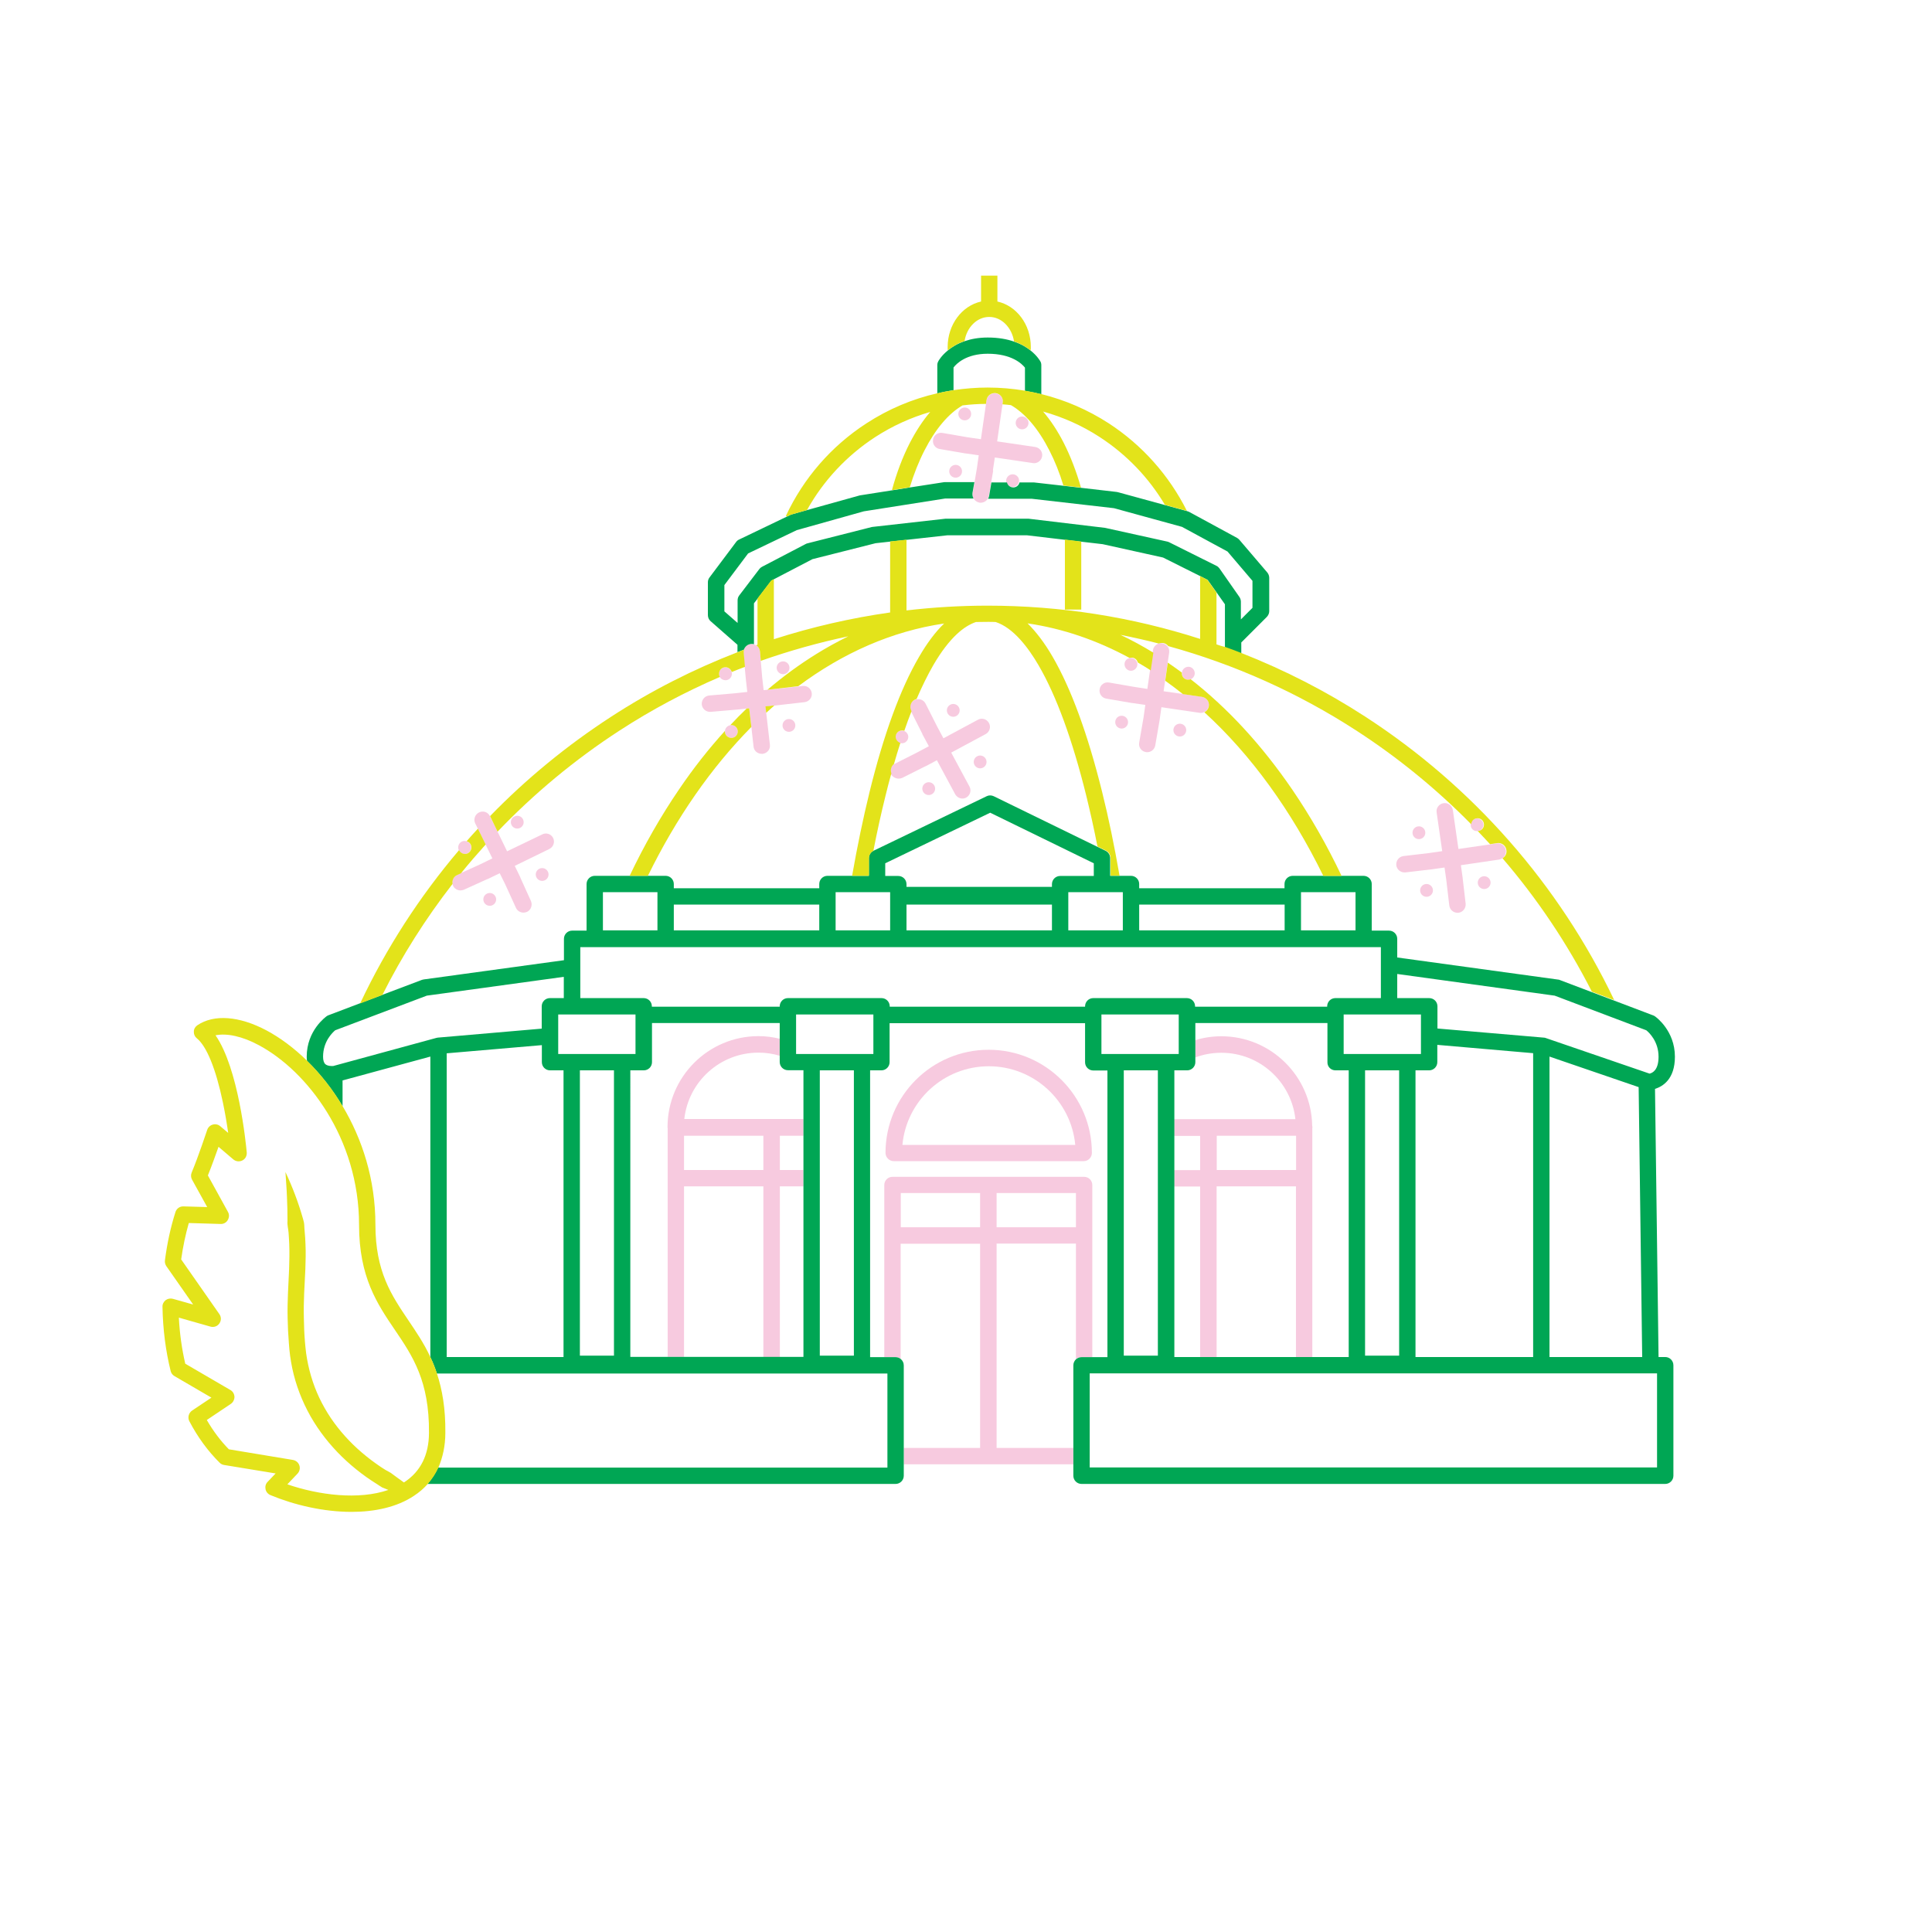 <?xml version="1.0" encoding="utf-8"?>
<!-- Generator: Adobe Illustrator 21.1.0, SVG Export Plug-In . SVG Version: 6.00 Build 0)  -->
<svg version="1.1" xmlns="http://www.w3.org/2000/svg" xmlns:xlink="http://www.w3.org/1999/xlink" x="0px" y="0px"
	 viewBox="0 0 1417.3 1417.3" style="enable-background:new 0 0 1417.3 1417.3;" xml:space="preserve">
<style type="text/css">
	.st0{display:none;fill:#1F1F21;}
	.st1{fill:#1F1F21;}
	.st2{fill:none;stroke:#75CCD9;stroke-width:12;stroke-linecap:round;stroke-linejoin:round;stroke-miterlimit:10;}
	.st3{fill:#FFFFFF;}
	.st4{fill:none;stroke:#000000;stroke-width:14;stroke-linecap:round;stroke-miterlimit:10;}
	.st5{fill:none;stroke:#000000;stroke-width:14;stroke-linecap:round;stroke-linejoin:round;stroke-miterlimit:10;}
	.st6{fill:none;stroke:#774B3A;stroke-width:14;stroke-linecap:round;stroke-miterlimit:10;}
	.st7{fill:none;stroke:#774B3A;stroke-width:14;stroke-linecap:round;stroke-linejoin:round;stroke-miterlimit:10;}
	.st8{fill:none;stroke:#28A7E0;stroke-width:14;stroke-linecap:round;stroke-linejoin:round;stroke-miterlimit:10;}
	.st9{fill:none;stroke:#F59220;stroke-width:12;stroke-linecap:round;stroke-linejoin:round;stroke-miterlimit:10;}
	.st10{fill:none;stroke:#00A654;stroke-width:14;stroke-linecap:round;stroke-linejoin:round;stroke-miterlimit:10;}
	.st11{fill:none;stroke:#000000;stroke-width:12;stroke-linecap:round;stroke-linejoin:round;stroke-miterlimit:10;}
	.st12{fill:none;stroke:#000000;stroke-width:10;stroke-linecap:round;stroke-miterlimit:10;}
	.st13{fill:none;stroke:#000000;stroke-width:10;stroke-linecap:round;stroke-linejoin:round;stroke-miterlimit:10;}
	.st14{fill:none;stroke:#000000;stroke-width:12;stroke-linecap:round;stroke-miterlimit:10;}
	.st15{fill:none;stroke:#7FC242;stroke-width:12;stroke-linecap:round;stroke-linejoin:round;stroke-miterlimit:10;}
	.st16{fill:none;stroke:#7FC242;stroke-width:12;stroke-linecap:round;stroke-miterlimit:10;}
	.st17{fill:#7FC242;}
	.st18{fill:none;stroke:#000000;stroke-width:12;}
	.st19{fill:none;stroke:#000000;stroke-width:12;stroke-linejoin:round;}
	.st20{fill:none;stroke:#000000;stroke-width:12;stroke-linecap:round;}
	.st21{fill:none;stroke:#06509F;stroke-width:12;stroke-linecap:round;stroke-linejoin:round;stroke-miterlimit:10;}
	.st22{fill:#FFFFFF;stroke:#000000;stroke-width:12;stroke-linecap:round;stroke-linejoin:round;stroke-miterlimit:10;}
	.st23{fill:none;stroke:#28A7E0;stroke-width:12;stroke-linecap:round;stroke-linejoin:round;stroke-miterlimit:10;}
	.st24{fill:#28A7E0;}
	.st25{fill:none;stroke:#A3258B;stroke-width:12;stroke-linecap:round;stroke-linejoin:round;stroke-miterlimit:10;}
	.st26{fill:none;stroke:#2B296D;stroke-width:12;stroke-linecap:round;stroke-linejoin:round;stroke-miterlimit:10;}
	.st27{fill:none;stroke:#FCEE21;stroke-width:12;stroke-linecap:round;stroke-linejoin:round;stroke-miterlimit:10;}
	.st28{fill:none;stroke:#ED2027;stroke-width:12;stroke-linecap:round;stroke-linejoin:round;stroke-miterlimit:10;}
	.st29{fill:#A3258B;}
	.st30{fill:#2B296D;}
	.st31{fill:#FCEE21;}
	.st32{fill:#F59220;}
	.st33{fill:#ED2027;}
	.st34{fill:#75CCD9;}
	.st35{fill:#FFCA06;}
	.st36{fill:none;}
	.st37{fill:none;stroke:#7FC242;stroke-width:12;stroke-linejoin:round;stroke-miterlimit:10;}
	.st38{fill:#1F1F21;stroke:#774B3A;stroke-width:12;stroke-linejoin:round;stroke-miterlimit:10;}
	
		.st39{display:none;clip-path:url(#SVGID_2_);fill:none;stroke:#010101;stroke-width:12;stroke-linejoin:round;stroke-miterlimit:10;}
	.st40{clip-path:url(#SVGID_2_);}
	.st41{display:none;fill:none;stroke:#7FC242;stroke-width:12;stroke-linejoin:round;stroke-miterlimit:10;}
	.st42{display:none;clip-path:url(#SVGID_2_);}
	.st43{display:inline;fill:none;stroke:#010101;stroke-width:12;stroke-linejoin:round;stroke-miterlimit:10;}
	.st44{fill:none;stroke:#774B3A;stroke-width:12;stroke-linejoin:round;stroke-miterlimit:10;}
	.st45{display:none;fill:none;stroke:#010101;stroke-width:12;stroke-miterlimit:10;}
	
		.st46{display:none;clip-path:url(#SVGID_4_);fill:none;stroke:#010101;stroke-width:12;stroke-linejoin:round;stroke-miterlimit:10;}
	.st47{clip-path:url(#SVGID_4_);}
	.st48{display:none;fill:none;stroke:#010101;stroke-width:12;stroke-linejoin:round;stroke-miterlimit:10;}
	.st49{display:none;clip-path:url(#SVGID_4_);}
	.st50{fill:none;stroke:#28A7E0;stroke-width:12;stroke-linejoin:round;stroke-miterlimit:10;}
	.st51{display:none;}
	.st52{display:inline;fill:none;stroke:#010101;stroke-width:12;stroke-miterlimit:10;}
	.st53{fill:none;stroke:#F7CADF;stroke-width:12;stroke-linecap:round;stroke-linejoin:round;stroke-miterlimit:10;}
	.st54{fill:#F7CADF;}
	.st55{fill:#774B3A;}
	.st56{fill:none;stroke:#1F1F21;stroke-width:0;stroke-linecap:round;stroke-linejoin:round;}
	.st57{display:inline;}
	
		.st58{clip-path:url(#SVGID_6_);fill:none;stroke:#FFFFFF;stroke-width:6;stroke-linecap:round;stroke-linejoin:round;stroke-dasharray:0,50.912;}
	
		.st59{clip-path:url(#SVGID_6_);fill:none;stroke:#FFFFFF;stroke-width:6;stroke-linecap:round;stroke-linejoin:round;stroke-dasharray:0,68.01;}
	
		.st60{clip-path:url(#SVGID_6_);fill:none;stroke:#FFFFFF;stroke-width:6;stroke-linecap:round;stroke-linejoin:round;stroke-dasharray:0,57.987;}
	
		.st61{clip-path:url(#SVGID_6_);fill:none;stroke:#FFFFFF;stroke-width:6;stroke-linecap:round;stroke-linejoin:round;stroke-dasharray:0,68.457;}
	
		.st62{clip-path:url(#SVGID_6_);fill:none;stroke:#FFFFFF;stroke-width:6;stroke-linecap:round;stroke-linejoin:round;stroke-dasharray:0,31.713;}
	
		.st63{clip-path:url(#SVGID_6_);fill:none;stroke:#FFFFFF;stroke-width:6;stroke-linecap:round;stroke-linejoin:round;stroke-dasharray:0,46.265;}
	
		.st64{clip-path:url(#SVGID_6_);fill:none;stroke:#FFFFFF;stroke-width:6;stroke-linecap:round;stroke-linejoin:round;stroke-dasharray:0,37.022;}
	
		.st65{clip-path:url(#SVGID_6_);fill:none;stroke:#FFFFFF;stroke-width:6;stroke-linecap:round;stroke-linejoin:round;stroke-dasharray:0,45.625;}
	
		.st66{clip-path:url(#SVGID_6_);fill:none;stroke:#FFFFFF;stroke-width:6;stroke-linecap:round;stroke-linejoin:round;stroke-dasharray:0,40.337;}
	
		.st67{clip-path:url(#SVGID_6_);fill:none;stroke:#FFFFFF;stroke-width:6;stroke-linecap:round;stroke-linejoin:round;stroke-dasharray:0,38.323;}
	
		.st68{clip-path:url(#SVGID_6_);fill:none;stroke:#FFFFFF;stroke-width:6;stroke-linecap:round;stroke-linejoin:round;stroke-dasharray:0,24.775;}
	
		.st69{clip-path:url(#SVGID_6_);fill:none;stroke:#FFFFFF;stroke-width:6;stroke-linecap:round;stroke-linejoin:round;stroke-dasharray:0,33.494;}
	
		.st70{clip-path:url(#SVGID_6_);fill:none;stroke:#FFFFFF;stroke-width:6;stroke-linecap:round;stroke-linejoin:round;stroke-dasharray:0,24.522;}
	
		.st71{clip-path:url(#SVGID_6_);fill:none;stroke:#FFFFFF;stroke-width:6;stroke-linecap:round;stroke-linejoin:round;stroke-dasharray:0,33.151;}
	
		.st72{clip-path:url(#SVGID_6_);fill:none;stroke:#FFFFFF;stroke-width:6;stroke-linecap:round;stroke-linejoin:round;stroke-dasharray:0,17.284;}
	
		.st73{clip-path:url(#SVGID_6_);fill:none;stroke:#FFFFFF;stroke-width:6;stroke-linecap:round;stroke-linejoin:round;stroke-dasharray:0,34.366;}
	
		.st74{clip-path:url(#SVGID_6_);fill:none;stroke:#FFFFFF;stroke-width:6;stroke-linecap:round;stroke-linejoin:round;stroke-dasharray:0,39.62;}
	
		.st75{clip-path:url(#SVGID_6_);fill:none;stroke:#FFFFFF;stroke-width:6;stroke-linecap:round;stroke-linejoin:round;stroke-dasharray:0,49.15;}
	
		.st76{clip-path:url(#SVGID_6_);fill:none;stroke:#FFFFFF;stroke-width:6;stroke-linecap:round;stroke-linejoin:round;stroke-dasharray:0,36.458;}
	
		.st77{clip-path:url(#SVGID_6_);fill:none;stroke:#FFFFFF;stroke-width:6;stroke-linecap:round;stroke-linejoin:round;stroke-dasharray:0,61.072;}
	
		.st78{clip-path:url(#SVGID_6_);fill:none;stroke:#FFFFFF;stroke-width:6;stroke-linecap:round;stroke-linejoin:round;stroke-dasharray:0,66.275;}
	
		.st79{clip-path:url(#SVGID_6_);fill:none;stroke:#FFFFFF;stroke-width:6;stroke-linecap:round;stroke-linejoin:round;stroke-dasharray:0,40.951;}
	
		.st80{clip-path:url(#SVGID_6_);fill:none;stroke:#FFFFFF;stroke-width:6;stroke-linecap:round;stroke-linejoin:round;stroke-dasharray:0,43.938;}
	
		.st81{clip-path:url(#SVGID_6_);fill:none;stroke:#FFFFFF;stroke-width:6;stroke-linecap:round;stroke-linejoin:round;stroke-dasharray:0,23.758;}
	
		.st82{clip-path:url(#SVGID_6_);fill:none;stroke:#FFFFFF;stroke-width:6;stroke-linecap:round;stroke-linejoin:round;stroke-dasharray:0,20.112;}
	
		.st83{clip-path:url(#SVGID_6_);fill:none;stroke:#FFFFFF;stroke-width:6;stroke-linecap:round;stroke-linejoin:round;stroke-dasharray:0,22.288;}
	
		.st84{clip-path:url(#SVGID_6_);fill:none;stroke:#FFFFFF;stroke-width:6;stroke-linecap:round;stroke-linejoin:round;stroke-dasharray:0,65.055;}
	
		.st85{clip-path:url(#SVGID_6_);fill:none;stroke:#FFFFFF;stroke-width:6;stroke-linecap:round;stroke-linejoin:round;stroke-dasharray:0,32.49;}
	
		.st86{clip-path:url(#SVGID_6_);fill:none;stroke:#FFFFFF;stroke-width:6;stroke-linecap:round;stroke-linejoin:round;stroke-dasharray:0,35.538;}
	
		.st87{clip-path:url(#SVGID_6_);fill:none;stroke:#FFFFFF;stroke-width:6;stroke-linecap:round;stroke-linejoin:round;stroke-dasharray:0,58.12;}
	
		.st88{clip-path:url(#SVGID_6_);fill:none;stroke:#FFFFFF;stroke-width:6;stroke-linecap:round;stroke-linejoin:round;stroke-dasharray:0,15.034;}
	
		.st89{clip-path:url(#SVGID_6_);fill:none;stroke:#FFFFFF;stroke-width:6;stroke-linecap:round;stroke-linejoin:round;stroke-dasharray:0,26.552;}
	
		.st90{clip-path:url(#SVGID_6_);fill:none;stroke:#FFFFFF;stroke-width:6;stroke-linecap:round;stroke-linejoin:round;stroke-dasharray:0,35.769;}
	
		.st91{clip-path:url(#SVGID_6_);fill:none;stroke:#FFFFFF;stroke-width:6;stroke-linecap:round;stroke-linejoin:round;stroke-dasharray:0,44.296;}
	
		.st92{clip-path:url(#SVGID_6_);fill:none;stroke:#FFFFFF;stroke-width:6;stroke-linecap:round;stroke-linejoin:round;stroke-dasharray:0,24.952;}
	
		.st93{clip-path:url(#SVGID_6_);fill:none;stroke:#FFFFFF;stroke-width:6;stroke-linecap:round;stroke-linejoin:round;stroke-dasharray:0,17.577;}
	
		.st94{clip-path:url(#SVGID_6_);fill:none;stroke:#FFFFFF;stroke-width:6;stroke-linecap:round;stroke-linejoin:round;stroke-dasharray:0,58.316;}
	
		.st95{clip-path:url(#SVGID_6_);fill:none;stroke:#FFFFFF;stroke-width:6;stroke-linecap:round;stroke-linejoin:round;stroke-dasharray:0,37.468;}
	
		.st96{clip-path:url(#SVGID_6_);fill:none;stroke:#FFFFFF;stroke-width:6;stroke-linecap:round;stroke-linejoin:round;stroke-dasharray:0,48.406;}
	
		.st97{clip-path:url(#SVGID_6_);fill:none;stroke:#FFFFFF;stroke-width:6;stroke-linecap:round;stroke-linejoin:round;stroke-dasharray:0,46.377;}
	
		.st98{clip-path:url(#SVGID_6_);fill:none;stroke:#FFFFFF;stroke-width:6;stroke-linecap:round;stroke-linejoin:round;stroke-dasharray:0,50.564;}
	
		.st99{clip-path:url(#SVGID_6_);fill:none;stroke:#FFFFFF;stroke-width:6;stroke-linecap:round;stroke-linejoin:round;stroke-dasharray:0,49.045;}
	
		.st100{clip-path:url(#SVGID_6_);fill:none;stroke:#FFFFFF;stroke-width:6;stroke-linecap:round;stroke-linejoin:round;stroke-dasharray:0,42.573;}
	
		.st101{clip-path:url(#SVGID_6_);fill:none;stroke:#FFFFFF;stroke-width:6;stroke-linecap:round;stroke-linejoin:round;stroke-dasharray:0,61.501;}
	
		.st102{clip-path:url(#SVGID_6_);fill:none;stroke:#FFFFFF;stroke-width:6;stroke-linecap:round;stroke-linejoin:round;stroke-dasharray:0,55.417;}
	
		.st103{clip-path:url(#SVGID_6_);fill:none;stroke:#FFFFFF;stroke-width:6;stroke-linecap:round;stroke-linejoin:round;stroke-dasharray:0,41.786;}
	
		.st104{clip-path:url(#SVGID_6_);fill:none;stroke:#FFFFFF;stroke-width:6;stroke-linecap:round;stroke-linejoin:round;stroke-dasharray:0,68.937;}
	
		.st105{clip-path:url(#SVGID_6_);fill:none;stroke:#FFFFFF;stroke-width:6;stroke-linecap:round;stroke-linejoin:round;stroke-dasharray:0,53.749;}
	
		.st106{clip-path:url(#SVGID_6_);fill:none;stroke:#FFFFFF;stroke-width:6;stroke-linecap:round;stroke-linejoin:round;stroke-dasharray:0,36.158;}
	
		.st107{clip-path:url(#SVGID_6_);fill:none;stroke:#FFFFFF;stroke-width:6;stroke-linecap:round;stroke-linejoin:round;stroke-dasharray:0,22.768;}
	
		.st108{clip-path:url(#SVGID_6_);fill:none;stroke:#FFFFFF;stroke-width:6;stroke-linecap:round;stroke-linejoin:round;stroke-dasharray:0,50.982;}
	
		.st109{clip-path:url(#SVGID_6_);fill:none;stroke:#FFFFFF;stroke-width:6;stroke-linecap:round;stroke-linejoin:round;stroke-dasharray:0,11.875;}
	
		.st110{clip-path:url(#SVGID_6_);fill:none;stroke:#FFFFFF;stroke-width:6;stroke-linecap:round;stroke-linejoin:round;stroke-dasharray:0,37.688;}
	
		.st111{clip-path:url(#SVGID_6_);fill:none;stroke:#FFFFFF;stroke-width:6;stroke-linecap:round;stroke-linejoin:round;stroke-dasharray:0,27.664;}
	
		.st112{clip-path:url(#SVGID_6_);fill:none;stroke:#FFFFFF;stroke-width:6;stroke-linecap:round;stroke-linejoin:round;stroke-dasharray:0,47.563;}
	
		.st113{clip-path:url(#SVGID_6_);fill:none;stroke:#FFFFFF;stroke-width:6;stroke-linecap:round;stroke-linejoin:round;stroke-dasharray:0,13.661;}
	
		.st114{clip-path:url(#SVGID_6_);fill:none;stroke:#FFFFFF;stroke-width:6;stroke-linecap:round;stroke-linejoin:round;stroke-dasharray:0,50.734;}
	
		.st115{clip-path:url(#SVGID_6_);fill:none;stroke:#FFFFFF;stroke-width:6;stroke-linecap:round;stroke-linejoin:round;stroke-dasharray:0,32.048;}
	
		.st116{clip-path:url(#SVGID_6_);fill:none;stroke:#FFFFFF;stroke-width:6;stroke-linecap:round;stroke-linejoin:round;stroke-dasharray:0,37.419;}
	
		.st117{clip-path:url(#SVGID_6_);fill:none;stroke:#FFFFFF;stroke-width:6;stroke-linecap:round;stroke-linejoin:round;stroke-dasharray:0,15.576;}
	
		.st118{clip-path:url(#SVGID_6_);fill:none;stroke:#FFFFFF;stroke-width:6;stroke-linecap:round;stroke-linejoin:round;stroke-dasharray:0,43.536;}
	
		.st119{clip-path:url(#SVGID_6_);fill:none;stroke:#FFFFFF;stroke-width:6;stroke-linecap:round;stroke-linejoin:round;stroke-dasharray:0,3.396;}
	.st120{clip-path:url(#SVGID_6_);fill:none;stroke:#FFFFFF;stroke-width:6;stroke-linecap:round;stroke-linejoin:round;}
	
		.st121{display:inline;fill:none;stroke:#FFFFFF;stroke-width:6;stroke-linecap:round;stroke-linejoin:round;stroke-dasharray:0,54;}
	
		.st122{display:inline;fill:none;stroke:#FFFFFF;stroke-width:6;stroke-linecap:round;stroke-linejoin:round;stroke-dasharray:0,44.453;}
	
		.st123{display:inline;fill:none;stroke:#FFFFFF;stroke-width:6;stroke-linecap:round;stroke-linejoin:round;stroke-dasharray:0,43.992;}
	
		.st124{display:inline;fill:none;stroke:#FFFFFF;stroke-width:6;stroke-linecap:round;stroke-linejoin:round;stroke-dasharray:0,46.277;}
	
		.st125{display:inline;fill:none;stroke:#FFFFFF;stroke-width:6;stroke-linecap:round;stroke-linejoin:round;stroke-dasharray:0,48.439;}
	
		.st126{display:inline;fill:none;stroke:#FFFFFF;stroke-width:6;stroke-linecap:round;stroke-linejoin:round;stroke-dasharray:0,46.126;}
	
		.st127{display:inline;fill:none;stroke:#FFFFFF;stroke-width:6;stroke-linecap:round;stroke-linejoin:round;stroke-dasharray:0,47.465;}
	
		.st128{display:inline;fill:none;stroke:#FFFFFF;stroke-width:6;stroke-linecap:round;stroke-linejoin:round;stroke-dasharray:0,48;}
	
		.st129{display:inline;fill:none;stroke:#FFFFFF;stroke-width:6;stroke-linecap:round;stroke-linejoin:round;stroke-dasharray:0,44.303;}
	
		.st130{display:inline;fill:none;stroke:#FFFFFF;stroke-width:6;stroke-linecap:round;stroke-linejoin:round;stroke-dasharray:0,44.086;}
	
		.st131{display:inline;fill:none;stroke:#FFFFFF;stroke-width:6;stroke-linecap:round;stroke-linejoin:round;stroke-dasharray:0,46.271;}
	
		.st132{display:inline;fill:none;stroke:#FFFFFF;stroke-width:6;stroke-linecap:round;stroke-linejoin:round;stroke-dasharray:0,44.663;}
	
		.st133{display:inline;fill:none;stroke:#FFFFFF;stroke-width:6;stroke-linecap:round;stroke-linejoin:round;stroke-dasharray:0,52.811;}
	
		.st134{display:inline;fill:none;stroke:#FFFFFF;stroke-width:6;stroke-linecap:round;stroke-linejoin:round;stroke-dasharray:0,46.521;}
	
		.st135{display:inline;fill:none;stroke:#FFFFFF;stroke-width:6;stroke-linecap:round;stroke-linejoin:round;stroke-dasharray:0,41.947;}
	
		.st136{display:inline;fill:none;stroke:#FFFFFF;stroke-width:6;stroke-linecap:round;stroke-linejoin:round;stroke-dasharray:0,45.823;}
	
		.st137{display:inline;fill:none;stroke:#FFFFFF;stroke-width:6;stroke-linecap:round;stroke-linejoin:round;stroke-dasharray:0,63.886;}
	
		.st138{display:inline;fill:none;stroke:#FFFFFF;stroke-width:6;stroke-linecap:round;stroke-linejoin:round;stroke-dasharray:0,48.967;}
	
		.st139{display:inline;fill:none;stroke:#FFFFFF;stroke-width:6;stroke-linecap:round;stroke-linejoin:round;stroke-dasharray:0,47.52;}
	
		.st140{display:inline;fill:none;stroke:#FFFFFF;stroke-width:6;stroke-linecap:round;stroke-linejoin:round;stroke-dasharray:0,68.795;}
	
		.st141{display:inline;fill:none;stroke:#FFFFFF;stroke-width:6;stroke-linecap:round;stroke-linejoin:round;stroke-dasharray:0,48.2;}
	
		.st142{display:inline;fill:none;stroke:#FFFFFF;stroke-width:6;stroke-linecap:round;stroke-linejoin:round;stroke-dasharray:0,46.526;}
	.st143{display:inline;fill:none;stroke:#FFFFFF;stroke-width:6;stroke-linecap:round;stroke-linejoin:round;}
	
		.st144{clip-path:url(#SVGID_8_);fill:none;stroke:#FFFFFF;stroke-width:6;stroke-linecap:round;stroke-linejoin:round;stroke-dasharray:0,48.24;}
	
		.st145{clip-path:url(#SVGID_8_);fill:none;stroke:#FFFFFF;stroke-width:6;stroke-linecap:round;stroke-linejoin:round;stroke-dasharray:0,47.553;}
	
		.st146{clip-path:url(#SVGID_8_);fill:none;stroke:#FFFFFF;stroke-width:6;stroke-linecap:round;stroke-linejoin:round;stroke-dasharray:0,47.04;}
	
		.st147{clip-path:url(#SVGID_8_);fill:none;stroke:#FFFFFF;stroke-width:6;stroke-linecap:round;stroke-linejoin:round;stroke-dasharray:0,40.403;}
	
		.st148{clip-path:url(#SVGID_8_);fill:none;stroke:#FFFFFF;stroke-width:6;stroke-linecap:round;stroke-linejoin:round;stroke-dasharray:0,45.504;}
	
		.st149{clip-path:url(#SVGID_8_);fill:none;stroke:#FFFFFF;stroke-width:6;stroke-linecap:round;stroke-linejoin:round;stroke-dasharray:0,46.258;}
	
		.st150{clip-path:url(#SVGID_8_);fill:none;stroke:#FFFFFF;stroke-width:6;stroke-linecap:round;stroke-linejoin:round;stroke-dasharray:0,53.699;}
	
		.st151{clip-path:url(#SVGID_8_);fill:none;stroke:#FFFFFF;stroke-width:6;stroke-linecap:round;stroke-linejoin:round;stroke-dasharray:0,50.554;}
	
		.st152{clip-path:url(#SVGID_8_);fill:none;stroke:#FFFFFF;stroke-width:6;stroke-linecap:round;stroke-linejoin:round;stroke-dasharray:0,36.323;}
	
		.st153{clip-path:url(#SVGID_8_);fill:none;stroke:#FFFFFF;stroke-width:6;stroke-linecap:round;stroke-linejoin:round;stroke-dasharray:0,39.249;}
	
		.st154{clip-path:url(#SVGID_8_);fill:none;stroke:#FFFFFF;stroke-width:6;stroke-linecap:round;stroke-linejoin:round;stroke-dasharray:0,36.928;}
	
		.st155{clip-path:url(#SVGID_8_);fill:none;stroke:#FFFFFF;stroke-width:6;stroke-linecap:round;stroke-linejoin:round;stroke-dasharray:0,54.739;}
	
		.st156{clip-path:url(#SVGID_8_);fill:none;stroke:#FFFFFF;stroke-width:6;stroke-linecap:round;stroke-linejoin:round;stroke-dasharray:0,47.692;}
	
		.st157{clip-path:url(#SVGID_8_);fill:none;stroke:#FFFFFF;stroke-width:6;stroke-linecap:round;stroke-linejoin:round;stroke-dasharray:0,42.379;}
	
		.st158{clip-path:url(#SVGID_8_);fill:none;stroke:#FFFFFF;stroke-width:6;stroke-linecap:round;stroke-linejoin:round;stroke-dasharray:0,43.275;}
	
		.st159{clip-path:url(#SVGID_8_);fill:none;stroke:#FFFFFF;stroke-width:6;stroke-linecap:round;stroke-linejoin:round;stroke-dasharray:0,49.468;}
	
		.st160{clip-path:url(#SVGID_8_);fill:none;stroke:#FFFFFF;stroke-width:6;stroke-linecap:round;stroke-linejoin:round;stroke-dasharray:0,47.071;}
	
		.st161{clip-path:url(#SVGID_8_);fill:none;stroke:#FFFFFF;stroke-width:6;stroke-linecap:round;stroke-linejoin:round;stroke-dasharray:0,39.172;}
	
		.st162{clip-path:url(#SVGID_8_);fill:none;stroke:#FFFFFF;stroke-width:6;stroke-linecap:round;stroke-linejoin:round;stroke-dasharray:0,50.66;}
	
		.st163{clip-path:url(#SVGID_8_);fill:none;stroke:#FFFFFF;stroke-width:6;stroke-linecap:round;stroke-linejoin:round;stroke-dasharray:0,43.017;}
	
		.st164{clip-path:url(#SVGID_8_);fill:none;stroke:#FFFFFF;stroke-width:6;stroke-linecap:round;stroke-linejoin:round;stroke-dasharray:0,41.065;}
	
		.st165{clip-path:url(#SVGID_8_);fill:none;stroke:#FFFFFF;stroke-width:6;stroke-linecap:round;stroke-linejoin:round;stroke-dasharray:0,45.244;}
	
		.st166{clip-path:url(#SVGID_8_);fill:none;stroke:#FFFFFF;stroke-width:6;stroke-linecap:round;stroke-linejoin:round;stroke-dasharray:0,51.547;}
	
		.st167{clip-path:url(#SVGID_8_);fill:none;stroke:#FFFFFF;stroke-width:6;stroke-linecap:round;stroke-linejoin:round;stroke-dasharray:0,49.077;}
	
		.st168{clip-path:url(#SVGID_8_);fill:none;stroke:#FFFFFF;stroke-width:6;stroke-linecap:round;stroke-linejoin:round;stroke-dasharray:0,52.601;}
	
		.st169{clip-path:url(#SVGID_8_);fill:none;stroke:#FFFFFF;stroke-width:6;stroke-linecap:round;stroke-linejoin:round;stroke-dasharray:0,47.226;}
	
		.st170{clip-path:url(#SVGID_8_);fill:none;stroke:#FFFFFF;stroke-width:6;stroke-linecap:round;stroke-linejoin:round;stroke-dasharray:0,50.957;}
	
		.st171{clip-path:url(#SVGID_8_);fill:none;stroke:#FFFFFF;stroke-width:6;stroke-linecap:round;stroke-linejoin:round;stroke-dasharray:0,47.923;}
	
		.st172{clip-path:url(#SVGID_8_);fill:none;stroke:#FFFFFF;stroke-width:6;stroke-linecap:round;stroke-linejoin:round;stroke-dasharray:0,44.835;}
	
		.st173{clip-path:url(#SVGID_8_);fill:none;stroke:#FFFFFF;stroke-width:6;stroke-linecap:round;stroke-linejoin:round;stroke-dasharray:0,47.285;}
	
		.st174{clip-path:url(#SVGID_8_);fill:none;stroke:#FFFFFF;stroke-width:6;stroke-linecap:round;stroke-linejoin:round;stroke-dasharray:0,47.56;}
	.st175{clip-path:url(#SVGID_8_);fill:none;stroke:#FFFFFF;stroke-width:6;stroke-linecap:round;stroke-linejoin:round;}
	
		.st176{display:inline;fill:none;stroke:#FFFFFF;stroke-width:6;stroke-linecap:round;stroke-linejoin:round;stroke-dasharray:0,48.706;}
	
		.st177{display:inline;fill:none;stroke:#FFFFFF;stroke-width:6;stroke-linecap:round;stroke-linejoin:round;stroke-dasharray:0,48.108;}
	
		.st178{display:inline;fill:none;stroke:#FFFFFF;stroke-width:6;stroke-linecap:round;stroke-linejoin:round;stroke-dasharray:0,59.933;}
	
		.st179{display:inline;fill:none;stroke:#FFFFFF;stroke-width:6;stroke-linecap:round;stroke-linejoin:round;stroke-dasharray:0,58.983;}
	
		.st180{display:inline;fill:none;stroke:#FFFFFF;stroke-width:6;stroke-linecap:round;stroke-linejoin:round;stroke-dasharray:0,48.215;}
	
		.st181{display:inline;fill:none;stroke:#FFFFFF;stroke-width:6;stroke-linecap:round;stroke-linejoin:round;stroke-dasharray:0,46.461;}
	
		.st182{display:inline;fill:none;stroke:#FFFFFF;stroke-width:6;stroke-linecap:round;stroke-linejoin:round;stroke-dasharray:0,50.628;}
	
		.st183{display:inline;fill:none;stroke:#FFFFFF;stroke-width:6;stroke-linecap:round;stroke-linejoin:round;stroke-dasharray:0,37.064;}
	
		.st184{display:inline;fill:none;stroke:#FFFFFF;stroke-width:6;stroke-linecap:round;stroke-linejoin:round;stroke-dasharray:0,48.425;}
	
		.st185{display:inline;fill:none;stroke:#FFFFFF;stroke-width:6;stroke-linecap:round;stroke-linejoin:round;stroke-dasharray:0,49.136;}
	
		.st186{display:inline;fill:none;stroke:#FFFFFF;stroke-width:6;stroke-linecap:round;stroke-linejoin:round;stroke-dasharray:0,50.975;}
	
		.st187{display:inline;fill:none;stroke:#FFFFFF;stroke-width:6;stroke-linecap:round;stroke-linejoin:round;stroke-dasharray:0,46.038;}
	
		.st188{clip-path:url(#SVGID_10_);fill:none;stroke:#FFFFFF;stroke-width:6;stroke-linecap:round;stroke-linejoin:round;stroke-dasharray:0,45.766;}
	
		.st189{clip-path:url(#SVGID_10_);fill:none;stroke:#FFFFFF;stroke-width:6;stroke-linecap:round;stroke-linejoin:round;stroke-dasharray:0,56.555;}
	
		.st190{clip-path:url(#SVGID_10_);fill:none;stroke:#FFFFFF;stroke-width:6;stroke-linecap:round;stroke-linejoin:round;stroke-dasharray:0,45.422;}
	
		.st191{clip-path:url(#SVGID_10_);fill:none;stroke:#FFFFFF;stroke-width:6;stroke-linecap:round;stroke-linejoin:round;stroke-dasharray:0,33.586;}
	
		.st192{clip-path:url(#SVGID_10_);fill:none;stroke:#FFFFFF;stroke-width:6;stroke-linecap:round;stroke-linejoin:round;stroke-dasharray:0,26.319;}
	
		.st193{clip-path:url(#SVGID_10_);fill:none;stroke:#FFFFFF;stroke-width:6;stroke-linecap:round;stroke-linejoin:round;stroke-dasharray:0,16.611;}
	
		.st194{clip-path:url(#SVGID_10_);fill:none;stroke:#FFFFFF;stroke-width:6;stroke-linecap:round;stroke-linejoin:round;stroke-dasharray:0,58.048;}
	
		.st195{clip-path:url(#SVGID_10_);fill:none;stroke:#FFFFFF;stroke-width:6;stroke-linecap:round;stroke-linejoin:round;stroke-dasharray:0,24.48;}
	
		.st196{clip-path:url(#SVGID_10_);fill:none;stroke:#FFFFFF;stroke-width:6;stroke-linecap:round;stroke-linejoin:round;stroke-dasharray:0,30.918;}
	
		.st197{clip-path:url(#SVGID_10_);fill:none;stroke:#FFFFFF;stroke-width:6;stroke-linecap:round;stroke-linejoin:round;stroke-dasharray:0,26.786;}
	
		.st198{clip-path:url(#SVGID_10_);fill:none;stroke:#FFFFFF;stroke-width:6;stroke-linecap:round;stroke-linejoin:round;stroke-dasharray:0,39.304;}
	
		.st199{clip-path:url(#SVGID_10_);fill:none;stroke:#FFFFFF;stroke-width:6;stroke-linecap:round;stroke-linejoin:round;stroke-dasharray:0,51.826;}
	
		.st200{clip-path:url(#SVGID_10_);fill:none;stroke:#FFFFFF;stroke-width:6;stroke-linecap:round;stroke-linejoin:round;stroke-dasharray:0,49.921;}
	
		.st201{clip-path:url(#SVGID_10_);fill:none;stroke:#FFFFFF;stroke-width:6;stroke-linecap:round;stroke-linejoin:round;stroke-dasharray:0,24.735;}
	
		.st202{clip-path:url(#SVGID_10_);fill:none;stroke:#FFFFFF;stroke-width:6;stroke-linecap:round;stroke-linejoin:round;stroke-dasharray:0,27.708;}
	
		.st203{clip-path:url(#SVGID_10_);fill:none;stroke:#FFFFFF;stroke-width:6;stroke-linecap:round;stroke-linejoin:round;stroke-dasharray:0,53.814;}
	
		.st204{clip-path:url(#SVGID_10_);fill:none;stroke:#FFFFFF;stroke-width:6;stroke-linecap:round;stroke-linejoin:round;stroke-dasharray:0,55.169;}
	
		.st205{clip-path:url(#SVGID_10_);fill:none;stroke:#FFFFFF;stroke-width:6;stroke-linecap:round;stroke-linejoin:round;stroke-dasharray:0,44.035;}
	
		.st206{clip-path:url(#SVGID_10_);fill:none;stroke:#FFFFFF;stroke-width:6;stroke-linecap:round;stroke-linejoin:round;stroke-dasharray:0,53.785;}
	
		.st207{clip-path:url(#SVGID_10_);fill:none;stroke:#FFFFFF;stroke-width:6;stroke-linecap:round;stroke-linejoin:round;stroke-dasharray:0,34.786;}
	
		.st208{clip-path:url(#SVGID_10_);fill:none;stroke:#FFFFFF;stroke-width:6;stroke-linecap:round;stroke-linejoin:round;stroke-dasharray:0,12.88;}
	
		.st209{clip-path:url(#SVGID_10_);fill:none;stroke:#FFFFFF;stroke-width:6;stroke-linecap:round;stroke-linejoin:round;stroke-dasharray:0,25.499;}
	
		.st210{clip-path:url(#SVGID_10_);fill:none;stroke:#FFFFFF;stroke-width:6;stroke-linecap:round;stroke-linejoin:round;stroke-dasharray:0,37.243;}
	
		.st211{clip-path:url(#SVGID_10_);fill:none;stroke:#FFFFFF;stroke-width:6;stroke-linecap:round;stroke-linejoin:round;stroke-dasharray:0,40.128;}
	
		.st212{clip-path:url(#SVGID_10_);fill:none;stroke:#FFFFFF;stroke-width:6;stroke-linecap:round;stroke-linejoin:round;stroke-dasharray:0,42.352;}
	
		.st213{clip-path:url(#SVGID_10_);fill:none;stroke:#FFFFFF;stroke-width:6;stroke-linecap:round;stroke-linejoin:round;stroke-dasharray:0,56.821;}
	
		.st214{clip-path:url(#SVGID_10_);fill:none;stroke:#FFFFFF;stroke-width:6;stroke-linecap:round;stroke-linejoin:round;stroke-dasharray:0,63.654;}
	
		.st215{clip-path:url(#SVGID_10_);fill:none;stroke:#FFFFFF;stroke-width:6;stroke-linecap:round;stroke-linejoin:round;stroke-dasharray:0,21.933;}
	
		.st216{clip-path:url(#SVGID_10_);fill:none;stroke:#FFFFFF;stroke-width:6;stroke-linecap:round;stroke-linejoin:round;stroke-dasharray:0,40.01;}
	
		.st217{clip-path:url(#SVGID_10_);fill:none;stroke:#FFFFFF;stroke-width:6;stroke-linecap:round;stroke-linejoin:round;stroke-dasharray:0,56.031;}
	
		.st218{clip-path:url(#SVGID_10_);fill:none;stroke:#FFFFFF;stroke-width:6;stroke-linecap:round;stroke-linejoin:round;stroke-dasharray:0,31.811;}
	
		.st219{clip-path:url(#SVGID_10_);fill:none;stroke:#FFFFFF;stroke-width:6;stroke-linecap:round;stroke-linejoin:round;stroke-dasharray:0,69.27;}
	
		.st220{clip-path:url(#SVGID_10_);fill:none;stroke:#FFFFFF;stroke-width:6;stroke-linecap:round;stroke-linejoin:round;stroke-dasharray:0,43.2;}
	
		.st221{clip-path:url(#SVGID_10_);fill:none;stroke:#FFFFFF;stroke-width:6;stroke-linecap:round;stroke-linejoin:round;stroke-dasharray:0,49.938;}
	
		.st222{clip-path:url(#SVGID_10_);fill:none;stroke:#FFFFFF;stroke-width:6;stroke-linecap:round;stroke-linejoin:round;stroke-dasharray:0,17.4;}
	
		.st223{clip-path:url(#SVGID_10_);fill:none;stroke:#FFFFFF;stroke-width:6;stroke-linecap:round;stroke-linejoin:round;stroke-dasharray:0,32.36;}
	
		.st224{clip-path:url(#SVGID_10_);fill:none;stroke:#FFFFFF;stroke-width:6;stroke-linecap:round;stroke-linejoin:round;stroke-dasharray:0,40.551;}
	
		.st225{clip-path:url(#SVGID_10_);fill:none;stroke:#FFFFFF;stroke-width:6;stroke-linecap:round;stroke-linejoin:round;stroke-dasharray:0,47.591;}
	
		.st226{clip-path:url(#SVGID_10_);fill:none;stroke:#FFFFFF;stroke-width:6;stroke-linecap:round;stroke-linejoin:round;stroke-dasharray:0,34.95;}
	
		.st227{clip-path:url(#SVGID_10_);fill:none;stroke:#FFFFFF;stroke-width:6;stroke-linecap:round;stroke-linejoin:round;stroke-dasharray:0,46.389;}
	
		.st228{clip-path:url(#SVGID_10_);fill:none;stroke:#FFFFFF;stroke-width:6;stroke-linecap:round;stroke-linejoin:round;stroke-dasharray:0,55.93;}
	
		.st229{clip-path:url(#SVGID_10_);fill:none;stroke:#FFFFFF;stroke-width:6;stroke-linecap:round;stroke-linejoin:round;stroke-dasharray:0,48.944;}
	
		.st230{clip-path:url(#SVGID_10_);fill:none;stroke:#FFFFFF;stroke-width:6;stroke-linecap:round;stroke-linejoin:round;stroke-dasharray:0,53.299;}
	
		.st231{clip-path:url(#SVGID_10_);fill:none;stroke:#FFFFFF;stroke-width:6;stroke-linecap:round;stroke-linejoin:round;stroke-dasharray:0,37.34;}
	
		.st232{clip-path:url(#SVGID_10_);fill:none;stroke:#FFFFFF;stroke-width:6;stroke-linecap:round;stroke-linejoin:round;stroke-dasharray:0,66.311;}
	
		.st233{clip-path:url(#SVGID_10_);fill:none;stroke:#FFFFFF;stroke-width:6;stroke-linecap:round;stroke-linejoin:round;stroke-dasharray:0,46.066;}
	
		.st234{clip-path:url(#SVGID_10_);fill:none;stroke:#FFFFFF;stroke-width:6;stroke-linecap:round;stroke-linejoin:round;stroke-dasharray:0,46.994;}
	
		.st235{clip-path:url(#SVGID_10_);fill:none;stroke:#FFFFFF;stroke-width:6;stroke-linecap:round;stroke-linejoin:round;stroke-dasharray:0,49.137;}
	
		.st236{clip-path:url(#SVGID_10_);fill:none;stroke:#FFFFFF;stroke-width:6;stroke-linecap:round;stroke-linejoin:round;stroke-dasharray:0,45.928;}
	
		.st237{clip-path:url(#SVGID_10_);fill:none;stroke:#FFFFFF;stroke-width:6;stroke-linecap:round;stroke-linejoin:round;stroke-dasharray:0,53.423;}
	
		.st238{clip-path:url(#SVGID_10_);fill:none;stroke:#FFFFFF;stroke-width:6;stroke-linecap:round;stroke-linejoin:round;stroke-dasharray:0,59.244;}
	
		.st239{clip-path:url(#SVGID_10_);fill:none;stroke:#FFFFFF;stroke-width:6;stroke-linecap:round;stroke-linejoin:round;stroke-dasharray:0,46.718;}
	
		.st240{clip-path:url(#SVGID_10_);fill:none;stroke:#FFFFFF;stroke-width:6;stroke-linecap:round;stroke-linejoin:round;stroke-dasharray:0,15.905;}
	
		.st241{clip-path:url(#SVGID_10_);fill:none;stroke:#FFFFFF;stroke-width:6;stroke-linecap:round;stroke-linejoin:round;stroke-dasharray:0,36.086;}
	
		.st242{clip-path:url(#SVGID_10_);fill:none;stroke:#FFFFFF;stroke-width:6;stroke-linecap:round;stroke-linejoin:round;stroke-dasharray:0,46.624;}
	
		.st243{clip-path:url(#SVGID_10_);fill:none;stroke:#FFFFFF;stroke-width:6;stroke-linecap:round;stroke-linejoin:round;stroke-dasharray:0,46.645;}
	
		.st244{clip-path:url(#SVGID_10_);fill:none;stroke:#FFFFFF;stroke-width:6;stroke-linecap:round;stroke-linejoin:round;stroke-dasharray:0,49.005;}
	
		.st245{clip-path:url(#SVGID_10_);fill:none;stroke:#FFFFFF;stroke-width:6;stroke-linecap:round;stroke-linejoin:round;stroke-dasharray:0,44.6;}
	
		.st246{clip-path:url(#SVGID_10_);fill:none;stroke:#FFFFFF;stroke-width:6;stroke-linecap:round;stroke-linejoin:round;stroke-dasharray:0,29.555;}
	
		.st247{clip-path:url(#SVGID_10_);fill:none;stroke:#FFFFFF;stroke-width:6;stroke-linecap:round;stroke-linejoin:round;stroke-dasharray:0,27.511;}
	
		.st248{clip-path:url(#SVGID_10_);fill:none;stroke:#FFFFFF;stroke-width:6;stroke-linecap:round;stroke-linejoin:round;stroke-dasharray:0,36.656;}
	
		.st249{clip-path:url(#SVGID_10_);fill:none;stroke:#FFFFFF;stroke-width:6;stroke-linecap:round;stroke-linejoin:round;stroke-dasharray:0,45.757;}
	
		.st250{clip-path:url(#SVGID_10_);fill:none;stroke:#FFFFFF;stroke-width:6;stroke-linecap:round;stroke-linejoin:round;stroke-dasharray:0,46.982;}
	
		.st251{clip-path:url(#SVGID_10_);fill:none;stroke:#FFFFFF;stroke-width:6;stroke-linecap:round;stroke-linejoin:round;stroke-dasharray:0,50.58;}
	
		.st252{clip-path:url(#SVGID_10_);fill:none;stroke:#FFFFFF;stroke-width:6;stroke-linecap:round;stroke-linejoin:round;stroke-dasharray:0,36.861;}
	
		.st253{clip-path:url(#SVGID_10_);fill:none;stroke:#FFFFFF;stroke-width:6;stroke-linecap:round;stroke-linejoin:round;stroke-dasharray:0,29.964;}
	
		.st254{clip-path:url(#SVGID_10_);fill:none;stroke:#FFFFFF;stroke-width:6;stroke-linecap:round;stroke-linejoin:round;stroke-dasharray:0,18.775;}
	
		.st255{clip-path:url(#SVGID_10_);fill:none;stroke:#FFFFFF;stroke-width:6;stroke-linecap:round;stroke-linejoin:round;stroke-dasharray:0,27.82;}
	
		.st256{clip-path:url(#SVGID_10_);fill:none;stroke:#FFFFFF;stroke-width:6;stroke-linecap:round;stroke-linejoin:round;stroke-dasharray:0,53.95;}
	
		.st257{clip-path:url(#SVGID_10_);fill:none;stroke:#FFFFFF;stroke-width:6;stroke-linecap:round;stroke-linejoin:round;stroke-dasharray:0,51.44;}
	
		.st258{clip-path:url(#SVGID_10_);fill:none;stroke:#FFFFFF;stroke-width:6;stroke-linecap:round;stroke-linejoin:round;stroke-dasharray:0,48.96;}
	
		.st259{clip-path:url(#SVGID_10_);fill:none;stroke:#FFFFFF;stroke-width:6;stroke-linecap:round;stroke-linejoin:round;stroke-dasharray:0,16.31;}
	
		.st260{clip-path:url(#SVGID_10_);fill:none;stroke:#FFFFFF;stroke-width:6;stroke-linecap:round;stroke-linejoin:round;stroke-dasharray:0,50.407;}
	
		.st261{clip-path:url(#SVGID_10_);fill:none;stroke:#FFFFFF;stroke-width:6;stroke-linecap:round;stroke-linejoin:round;stroke-dasharray:0,16.793;}
	
		.st262{clip-path:url(#SVGID_10_);fill:none;stroke:#FFFFFF;stroke-width:6;stroke-linecap:round;stroke-linejoin:round;stroke-dasharray:0,25.149;}
	
		.st263{clip-path:url(#SVGID_10_);fill:none;stroke:#FFFFFF;stroke-width:6;stroke-linecap:round;stroke-linejoin:round;stroke-dasharray:0,22.494;}
	
		.st264{clip-path:url(#SVGID_10_);fill:none;stroke:#FFFFFF;stroke-width:6;stroke-linecap:round;stroke-linejoin:round;stroke-dasharray:0,33.356;}
	
		.st265{clip-path:url(#SVGID_10_);fill:none;stroke:#FFFFFF;stroke-width:6;stroke-linecap:round;stroke-linejoin:round;stroke-dasharray:0,37.731;}
	
		.st266{clip-path:url(#SVGID_10_);fill:none;stroke:#FFFFFF;stroke-width:6;stroke-linecap:round;stroke-linejoin:round;stroke-dasharray:0,17.28;}
	
		.st267{clip-path:url(#SVGID_10_);fill:none;stroke:#FFFFFF;stroke-width:6;stroke-linecap:round;stroke-linejoin:round;stroke-dasharray:0,17.34;}
	
		.st268{clip-path:url(#SVGID_10_);fill:none;stroke:#FFFFFF;stroke-width:6;stroke-linecap:round;stroke-linejoin:round;stroke-dasharray:0,24.84;}
	
		.st269{clip-path:url(#SVGID_10_);fill:none;stroke:#FFFFFF;stroke-width:6;stroke-linecap:round;stroke-linejoin:round;stroke-dasharray:0,57.6;}
	
		.st270{clip-path:url(#SVGID_10_);fill:none;stroke:#FFFFFF;stroke-width:6;stroke-linecap:round;stroke-linejoin:round;stroke-dasharray:0,18.36;}
	
		.st271{clip-path:url(#SVGID_10_);fill:none;stroke:#FFFFFF;stroke-width:6;stroke-linecap:round;stroke-linejoin:round;stroke-dasharray:0,43.92;}
	
		.st272{clip-path:url(#SVGID_10_);fill:none;stroke:#FFFFFF;stroke-width:6;stroke-linecap:round;stroke-linejoin:round;stroke-dasharray:0,27.36;}
	
		.st273{clip-path:url(#SVGID_10_);fill:none;stroke:#FFFFFF;stroke-width:6;stroke-linecap:round;stroke-linejoin:round;stroke-dasharray:0,31.973;}
	
		.st274{clip-path:url(#SVGID_10_);fill:none;stroke:#FFFFFF;stroke-width:6;stroke-linecap:round;stroke-linejoin:round;stroke-dasharray:0,51.92;}
	
		.st275{clip-path:url(#SVGID_10_);fill:none;stroke:#FFFFFF;stroke-width:6;stroke-linecap:round;stroke-linejoin:round;stroke-dasharray:0,37.807;}
	
		.st276{clip-path:url(#SVGID_10_);fill:none;stroke:#FFFFFF;stroke-width:6;stroke-linecap:round;stroke-linejoin:round;stroke-dasharray:0,52.051;}
	
		.st277{clip-path:url(#SVGID_10_);fill:none;stroke:#FFFFFF;stroke-width:6;stroke-linecap:round;stroke-linejoin:round;stroke-dasharray:0,41.933;}
	
		.st278{clip-path:url(#SVGID_10_);fill:none;stroke:#FFFFFF;stroke-width:6;stroke-linecap:round;stroke-linejoin:round;stroke-dasharray:0,41.896;}
	
		.st279{clip-path:url(#SVGID_10_);fill:none;stroke:#FFFFFF;stroke-width:6;stroke-linecap:round;stroke-linejoin:round;stroke-dasharray:0,65.958;}
	
		.st280{clip-path:url(#SVGID_10_);fill:none;stroke:#FFFFFF;stroke-width:6;stroke-linecap:round;stroke-linejoin:round;stroke-dasharray:0,37.169;}
	
		.st281{clip-path:url(#SVGID_10_);fill:none;stroke:#FFFFFF;stroke-width:6;stroke-linecap:round;stroke-linejoin:round;stroke-dasharray:0,50.426;}
	
		.st282{clip-path:url(#SVGID_10_);fill:none;stroke:#FFFFFF;stroke-width:6;stroke-linecap:round;stroke-linejoin:round;stroke-dasharray:0,44.576;}
	
		.st283{clip-path:url(#SVGID_10_);fill:none;stroke:#FFFFFF;stroke-width:6;stroke-linecap:round;stroke-linejoin:round;stroke-dasharray:0,52.811;}
	
		.st284{clip-path:url(#SVGID_10_);fill:none;stroke:#FFFFFF;stroke-width:6;stroke-linecap:round;stroke-linejoin:round;stroke-dasharray:0,40.249;}
	
		.st285{clip-path:url(#SVGID_10_);fill:none;stroke:#FFFFFF;stroke-width:6;stroke-linecap:round;stroke-linejoin:round;stroke-dasharray:0,38.458;}
	
		.st286{clip-path:url(#SVGID_10_);fill:none;stroke:#FFFFFF;stroke-width:6;stroke-linecap:round;stroke-linejoin:round;stroke-dasharray:0,49.769;}
	
		.st287{clip-path:url(#SVGID_10_);fill:none;stroke:#FFFFFF;stroke-width:6;stroke-linecap:round;stroke-linejoin:round;stroke-dasharray:0,40.254;}
	
		.st288{clip-path:url(#SVGID_10_);fill:none;stroke:#FFFFFF;stroke-width:6;stroke-linecap:round;stroke-linejoin:round;stroke-dasharray:0,48.166;}
	
		.st289{clip-path:url(#SVGID_10_);fill:none;stroke:#FFFFFF;stroke-width:6;stroke-linecap:round;stroke-linejoin:round;stroke-dasharray:0,49.57;}
	
		.st290{clip-path:url(#SVGID_10_);fill:none;stroke:#FFFFFF;stroke-width:6;stroke-linecap:round;stroke-linejoin:round;stroke-dasharray:0,45.031;}
	
		.st291{clip-path:url(#SVGID_10_);fill:none;stroke:#FFFFFF;stroke-width:6;stroke-linecap:round;stroke-linejoin:round;stroke-dasharray:0,40.32;}
	
		.st292{clip-path:url(#SVGID_10_);fill:none;stroke:#FFFFFF;stroke-width:6;stroke-linecap:round;stroke-linejoin:round;stroke-dasharray:0,43.796;}
	
		.st293{clip-path:url(#SVGID_10_);fill:none;stroke:#FFFFFF;stroke-width:6;stroke-linecap:round;stroke-linejoin:round;stroke-dasharray:0,49.301;}
	
		.st294{clip-path:url(#SVGID_10_);fill:none;stroke:#FFFFFF;stroke-width:6;stroke-linecap:round;stroke-linejoin:round;stroke-dasharray:0,48.302;}
	.st295{clip-path:url(#SVGID_10_);fill:none;stroke:#FFFFFF;stroke-width:6;stroke-linecap:round;stroke-linejoin:round;}
	.st296{display:inline;fill:#FFFFFF;}
	.st297{display:inline;fill:none;stroke:#ED1C24;stroke-width:15;stroke-linecap:round;stroke-linejoin:round;}
	.st298{display:inline;fill:none;stroke:#939598;stroke-width:15;stroke-linecap:round;stroke-linejoin:round;}
	.st299{display:inline;fill:none;stroke:#25408F;stroke-width:15;stroke-linecap:round;stroke-linejoin:round;}
	.st300{display:inline;fill:none;stroke:#80C342;stroke-width:15;stroke-linecap:round;stroke-linejoin:round;}
	.st301{display:inline;fill:none;stroke:#00A84F;stroke-width:15;stroke-linecap:round;stroke-linejoin:round;}
	.st302{clip-path:url(#SVGID_12_);fill:none;stroke:#00A84F;stroke-width:15;stroke-linecap:round;stroke-linejoin:round;}
	.st303{display:inline;fill:none;stroke:#F7941D;stroke-width:15;stroke-linecap:round;stroke-linejoin:round;}
	.st304{display:inline;fill:none;stroke:#FFCB05;stroke-width:15;stroke-linecap:round;stroke-linejoin:round;}
	.st305{display:inline;fill:none;stroke:#794237;stroke-width:15;stroke-linecap:round;stroke-linejoin:round;}
	.st306{display:inline;fill:none;stroke:#A3238E;stroke-width:15;stroke-linecap:round;stroke-linejoin:round;}
	.st307{clip-path:url(#SVGID_14_);}
	.st308{fill:none;stroke:#F15A24;stroke-width:10;stroke-linecap:round;stroke-miterlimit:10;}
	.st309{fill:none;stroke:#F15A24;stroke-width:10;stroke-linecap:round;stroke-linejoin:round;stroke-miterlimit:10;}
	.st310{fill:none;stroke:#28A7E0;stroke-width:12;stroke-linecap:round;stroke-miterlimit:10;}
	.st311{clip-path:url(#SVGID_16_);}
	.st312{clip-path:url(#SVGID_18_);fill:none;stroke:#06509F;stroke-width:12;stroke-linecap:round;stroke-miterlimit:10;}
	.st313{clip-path:url(#SVGID_16_);fill:none;stroke:#28A7E0;stroke-width:12;stroke-linecap:round;stroke-miterlimit:10;}
	.st314{fill:none;stroke:#5A595C;stroke-width:12;stroke-linecap:round;stroke-linejoin:round;stroke-miterlimit:10;}
	.st315{fill:#1F1F21;stroke:#FCEE21;stroke-width:12;stroke-linecap:round;stroke-linejoin:round;stroke-miterlimit:10;}
	.st316{fill:none;stroke:#00A654;stroke-width:12;stroke-linecap:round;stroke-linejoin:round;stroke-miterlimit:10;}
	.st317{fill:none;stroke:#774B3A;stroke-width:12;stroke-linecap:round;stroke-linejoin:round;stroke-miterlimit:10;}
	.st318{fill:none;stroke:#83858C;stroke-width:12;stroke-linecap:round;stroke-linejoin:round;stroke-miterlimit:10;}
	.st319{fill:none;stroke:#E90A8C;stroke-width:12;stroke-linecap:round;stroke-linejoin:round;stroke-miterlimit:10;}
	.st320{fill:none;stroke:#ED2027;stroke-width:12.5;stroke-linecap:round;stroke-linejoin:round;stroke-miterlimit:10;}
	.st321{fill:#1F1F21;stroke:#774B3A;stroke-width:12;stroke-linecap:round;stroke-linejoin:round;stroke-miterlimit:10;}
	.st322{fill:#1F1F21;stroke:#A3258B;stroke-width:12;stroke-linecap:round;stroke-linejoin:round;stroke-miterlimit:10;}
	.st323{fill:#1F1F21;stroke:#7FC242;stroke-width:12;stroke-linejoin:round;stroke-miterlimit:10;}
	.st324{fill:#010101;}
	.st325{fill:none;stroke:#FFFFFF;stroke-width:12;stroke-linecap:round;stroke-linejoin:round;stroke-miterlimit:10;}
	.st326{fill:#1F1F21;stroke:#F59220;stroke-width:12;stroke-linecap:round;stroke-linejoin:round;stroke-miterlimit:10;}
	.st327{fill:#1F1F21;stroke:#774B3A;stroke-width:12;stroke-miterlimit:10;}
	.st328{fill:none;stroke:#F7CADF;stroke-width:0;stroke-linecap:round;stroke-linejoin:round;}
	.st329{fill:none;stroke:#FFFFFF;stroke-width:12;stroke-miterlimit:10;}
	.st330{fill:none;stroke:#FFFFFF;stroke-miterlimit:10;}
	.st331{fill:#1F1F21;stroke:#E3E31A;stroke-width:12;stroke-linecap:round;stroke-linejoin:round;stroke-miterlimit:10;}
	.st332{fill:none;stroke:#E3E31A;stroke-width:12;stroke-linecap:round;stroke-linejoin:round;stroke-miterlimit:10;}
	.st333{fill:#E3E31A;}
	.st334{fill:none;stroke:#1F1F21;stroke-miterlimit:10;}
	.st335{clip-path:url(#SVGID_20_);}
	.st336{fill:none;stroke:#ED1C24;stroke-width:10;stroke-linecap:round;stroke-linejoin:round;}
	.st337{fill:none;stroke:#939598;stroke-width:10;stroke-linecap:round;stroke-linejoin:round;}
	.st338{fill:none;stroke:#25408F;stroke-width:10;stroke-linecap:round;stroke-linejoin:round;}
	.st339{fill:none;stroke:#00A84F;stroke-width:10;stroke-linecap:round;stroke-linejoin:round;}
	.st340{fill:none;stroke:#F7941D;stroke-width:10;stroke-linecap:round;stroke-linejoin:round;}
	.st341{fill:none;stroke:#FFCB05;stroke-width:10;stroke-linecap:round;stroke-linejoin:round;}
	.st342{fill:none;stroke:#A3238E;stroke-width:10;stroke-linecap:round;stroke-linejoin:round;}
	.st343{fill:none;stroke:#FFFFFF;stroke-width:6;stroke-linecap:round;stroke-linejoin:round;stroke-dasharray:0,44.663;}
	.st344{fill:none;stroke:#FFFFFF;stroke-width:3;stroke-linecap:round;stroke-linejoin:round;}
	.st345{clip-path:url(#SVGID_24_);}
	.st346{clip-path:url(#SVGID_26_);}
	.st347{clip-path:url(#SVGID_28_);}
	.st348{clip-path:url(#SVGID_30_);fill:none;stroke:#06509F;stroke-width:12;stroke-linecap:round;stroke-miterlimit:10;}
	.st349{clip-path:url(#SVGID_28_);fill:none;stroke:#28A7E0;stroke-width:12;stroke-linecap:round;stroke-miterlimit:10;}
	.st350{opacity:0.6;}
	.st351{fill:#1F1F21;stroke:#28A7E0;stroke-width:12;stroke-linecap:round;stroke-linejoin:round;stroke-miterlimit:10;}
	.st352{fill:none;stroke:#FFCA06;stroke-width:12;stroke-linecap:round;stroke-linejoin:round;stroke-miterlimit:10;}
	.st353{fill:#1F1F21;stroke:#FFCA06;stroke-width:12;stroke-linecap:round;stroke-linejoin:round;stroke-miterlimit:10;}
	.st354{fill:#00A855;}
	.st355{fill:#27AAE1;}
	.st356{fill:#FFCB05;}
	.st357{fill:#ED1C24;}
	.st358{fill:#F15A22;}
	.st359{clip-path:url(#SVGID_32_);}
	.st360{clip-path:url(#SVGID_36_);}
	.st361{fill:none;stroke:#ED2027;stroke-width:12;stroke-linecap:round;stroke-miterlimit:10;}
	.st362{fill:none;stroke:#00A654;stroke-width:12;stroke-linecap:round;stroke-miterlimit:10;}
	.st363{fill:#00A654;}
	.st364{fill:none;stroke:#00A654;stroke-width:31;stroke-linecap:round;stroke-miterlimit:10;}
	.st365{fill:none;stroke:#83858C;stroke-width:12;stroke-linecap:round;stroke-miterlimit:10;}
	.st366{fill:none;stroke:#F15A24;stroke-width:12;stroke-linecap:round;stroke-linejoin:round;stroke-miterlimit:10;}
	.st367{fill:none;stroke:#F15A24;stroke-width:14;stroke-linecap:round;stroke-linejoin:round;stroke-miterlimit:10;}
	.st368{fill:none;stroke:#F59220;stroke-width:14;stroke-linecap:round;stroke-linejoin:round;stroke-miterlimit:10;}
	.st369{fill:none;stroke:#FFCA06;stroke-width:14;stroke-linecap:round;stroke-linejoin:round;stroke-miterlimit:10;}
	.st370{fill:#F15A24;}
	.st371{fill:#83858C;}
	.st372{fill:#E90A8C;}
	.st373{fill:none;stroke:#F59220;stroke-width:12;stroke-linecap:round;stroke-miterlimit:10;}
	.st374{fill:none;stroke:#75CCD9;stroke-width:12;stroke-linecap:round;stroke-miterlimit:10;}
	.st375{fill:none;stroke:#FFCA06;stroke-width:12;stroke-linecap:round;stroke-miterlimit:10;}
</style>
<g id="Layer_1">
</g>
<g id="Layer_2">
	<g>
		<g>
			<path class="st54" d="M1065.8,594.3c-0.5-3.3-3.5-5.6-6.8-5.1c-3.3,0.5-5.6,3.5-5.1,6.8l4.1,28.4l-9.7,1.4l-18.7,2.2
				c-3.3,0.4-5.6,3.4-5.3,6.7c0.4,3.1,3,5.3,6,5.3c0.2,0,0.5,0,0.7,0l18.7-2.2c0,0,0.1,0,0.1,0c0,0,0,0,0.1,0l9.8-1.4l1.3,9.2
				l2.2,18.7c0.4,3.1,3,5.3,6,5.3c0.2,0,0.5,0,0.7,0c3.3-0.4,5.6-3.4,5.3-6.7l-2.2-18.7c0,0,0-0.1,0-0.1c0,0,0,0,0-0.1l-1.3-9.3
				l27.9-4.1c0.8-0.1,1.5-0.4,2.2-0.8c2-1.2,3.2-3.5,2.9-6c-0.5-3.3-3.5-5.6-6.8-5.1l-5.2,0.8l-22.8,3.3L1065.8,594.3z"/>
			
				<ellipse transform="matrix(0.993 -0.117 0.117 0.993 -68.416 132.247)" class="st54" cx="1089.1" cy="647.2" rx="4.7" ry="4.7"/>
			<path class="st54" d="M1083.6,609.7c0.2,0,0.3,0,0.5,0c2.6-0.3,4.4-2.7,4.1-5.2c-0.3-2.6-2.7-4.4-5.2-4.1c-2.3,0.3-4,2.2-4.1,4.4
				c0,0.3,0,0.5,0,0.8C1079.1,608,1081.2,609.8,1083.6,609.7z"/>
			
				<ellipse transform="matrix(0.993 -0.117 0.117 0.993 -64.451 126.38)" class="st54" cx="1041.2" cy="610.6" rx="4.7" ry="4.7"/>
			
				<ellipse transform="matrix(0.993 -0.117 0.117 0.993 -69.367 127.331)" class="st54" cx="1046.8" cy="652.9" rx="4.7" ry="4.7"/>
			<path class="st54" d="M356.2,619.5l5,10.2l-8.8,4.3l-14.3,6.5l-2.8,1.3c-2.6,1.2-3.9,3.9-3.4,6.5c0.1,0.5,0.2,0.9,0.4,1.4
				c1,2.2,3.2,3.5,5.5,3.5c0.8,0,1.7-0.2,2.5-0.5l17.2-7.8c0,0,0.1,0,0.1,0c0,0,0,0,0.1,0l8.9-4.3l4.1,8.3l7.8,17.1
				c1,2.2,3.2,3.5,5.5,3.5c0.8,0,1.7-0.2,2.5-0.5c3-1.4,4.3-4.9,3-8l-7.8-17.2c0,0,0,0,0-0.1c0,0,0,0,0-0.1l-4.1-8.4l25.4-12.4
				c3-1.5,4.2-5.1,2.8-8c-1.5-3-5.1-4.2-8-2.7L372,624.5l-7-14.4l-5.6-11.4c0,0,0,0,0,0c-1.5-3-5-4.2-8-2.7c-3,1.5-4.2,5.1-2.8,8
				l2,4L356.2,619.5z"/>
			
				<ellipse transform="matrix(0.909 -0.416 0.416 0.909 -230.91 223.517)" class="st54" cx="397.8" cy="641.9" rx="4.7" ry="4.7"/>
			
				<ellipse transform="matrix(0.909 -0.416 0.416 0.909 -216.561 212.429)" class="st54" cx="379.5" cy="603.5" rx="4.7" ry="4.7"/>
			<path class="st54" d="M342.9,626c2.4-1.1,3.4-3.9,2.3-6.3c-0.6-1.3-1.8-2.2-3.1-2.6c-1-0.3-2.1-0.2-3.2,0.2
				c-2.3,1.1-3.4,3.8-2.4,6.2c0,0,0,0.1,0,0.1C337.8,626.1,340.6,627.1,342.9,626z"/>
			
				<ellipse transform="matrix(0.909 -0.416 0.416 0.909 -241.976 209.142)" class="st54" cx="359.3" cy="660.2" rx="4.7" ry="4.7"/>
			<path class="st54" d="M832.1,503.9l-18.5-3.2c-3.3-0.6-6.4,1.6-6.9,4.9c-0.6,3.3,1.6,6.4,4.9,6.9l18.6,3.2c0,0,0,0,0.1,0
				c0,0,0.1,0,0.1,0l9.8,1.4l-1.3,9.2l-3.2,18.5c-0.6,3.3,1.6,6.4,4.9,6.9c0.3,0.1,0.7,0.1,1,0.1c2.9,0,5.4-2.1,5.9-5l3.2-18.6
				c0,0,0-0.1,0-0.1c0,0,0,0,0,0l1.3-9.3l27.9,4.1c0.3,0,0.6,0.1,0.9,0.1c0.9,0,1.8-0.2,2.6-0.6c1.7-0.8,3-2.5,3.3-4.5
				c0.5-3.3-1.8-6.3-5.1-6.8l-13.9-2l-14.1-2l1.1-7.7l1.9-13.3l1.1-7.4c0.2-1.7-0.2-3.3-1.2-4.5c-0.9-1.2-2.3-2-3.9-2.3
				c-1.1-0.2-2.2,0-3.1,0.4c-1.9,0.8-3.4,2.5-3.7,4.7l-0.3,2l-1.9,13l-1.9,13.4L832.1,503.9z"/>
			
				<ellipse transform="matrix(0.17 -0.986 0.986 0.17 189.942 1297.466)" class="st54" cx="865.1" cy="536" rx="4.7" ry="4.7"/>
			<path class="st54" d="M870.9,498.6c0.9,0.2,1.8,0,2.6-0.3c1.5-0.6,2.6-1.9,2.9-3.6c0.4-2.6-1.3-5-3.8-5.5c-2.6-0.4-5,1.3-5.5,3.8
				c0,0.1,0,0.2,0,0.3C866.8,495.8,868.4,498.1,870.9,498.6z"/>
			<path class="st54" d="M825,486.5c-0.4,2.6,1.3,5,3.8,5.5s5-1.3,5.5-3.8c0.1-0.7,0.1-1.4-0.1-2c-0.5-1.7-1.9-3.1-3.8-3.5
				c-0.7-0.1-1.5-0.1-2.2,0.2C826.6,483.3,825.3,484.7,825,486.5z"/>
			<ellipse transform="matrix(0.17 -0.985 0.985 0.17 161.455 1250.424)" class="st54" cx="823" cy="529.4" rx="4.7" ry="4.7"/>
			<path class="st54" d="M728.4,344.9C728.4,344.9,728.4,344.9,728.4,344.9l1.4-9.3l27.9,4.1c0.3,0,0.6,0.1,0.9,0.1
				c2.9,0,5.5-2.2,5.9-5.1c0.5-3.3-1.8-6.3-5.1-6.8l-27.9-4.1l3.9-27l0.2-1.4c0.5-3.3-1.8-6.3-5.1-6.8c-3.3-0.5-6.3,1.8-6.8,5.1
				l-0.4,2.8l-3.7,25.7l-9.7-1.4l-18.5-3.2c-3.3-0.6-6.4,1.6-6.9,4.9c-0.6,3.3,1.6,6.4,4.9,6.9l18.6,3.2c0,0,0,0,0.1,0
				c0,0,0.1,0,0.1,0l9.8,1.4l-1.3,9.2l-1.8,10.6l-1.4,7.9c-0.3,1.5,0.1,2.9,0.8,4.1c0.9,1.5,2.3,2.5,4.1,2.9c0.3,0.1,0.7,0.1,1,0.1
				c2.1,0,4.1-1.1,5.2-2.9c0.4-0.6,0.6-1.3,0.8-2l1.7-10l1.5-8.6C728.4,345,728.4,345,728.4,344.9z"/>
			<path class="st54" d="M743.7,348c-2.6-0.4-5,1.3-5.5,3.8c-0.1,0.6-0.1,1.2,0,1.8c0.4,1.8,1.9,3.3,3.8,3.6
				c2.5,0.4,4.9-1.2,5.4-3.6c0-0.1,0-0.1,0.1-0.2C748,350.9,746.3,348.5,743.7,348z"/>
			
				<ellipse transform="matrix(0.17 -0.986 0.986 0.17 316.134 996.455)" class="st54" cx="749.5" cy="310.6" rx="4.7" ry="4.7"/>
			
				<ellipse transform="matrix(0.17 -0.986 0.986 0.17 287.721 949.48)" class="st54" cx="707.4" cy="304" rx="4.7" ry="4.7"/>
			
				<ellipse transform="matrix(0.17 -0.986 0.986 0.17 240.746 977.894)" class="st54" cx="700.8" cy="346" rx="4.7" ry="4.7"/>
			<path class="st54" d="M547.1,497.7c0,0,0,0.1,0,0.1l1.1,9.8l-9.2,1l-18.7,1.6c-3.3,0.3-5.7,3.2-5.5,6.5c0.3,3.1,2.9,5.5,6,5.5
				c0.2,0,0.3,0,0.5,0l18.8-1.6c0,0,0.1,0,0.1,0c0,0,0,0,0.1,0l7.4-0.8l1.9-0.2l1.6,13.8l1.6,14.3c0.3,3.1,2.9,5.3,6,5.3
				c0.2,0,0.5,0,0.7,0c3.3-0.4,5.7-3.3,5.3-6.6l-2.7-23.4l-0.5-4.7l6.6-0.7l22-2.5c3.3-0.4,5.7-3.3,5.3-6.6
				c-0.4-3.3-3.4-5.7-6.6-5.3l-3.2,0.4L563,506l-2.8,0.3l-1.1-9.7l-1-11.7l-0.6-7c-0.2-1.9-1.2-3.6-2.8-4.5
				c-0.5-0.3-1.1-0.6-1.7-0.7c-0.7-0.2-1.3-0.2-2.1-0.2c-2.5,0.2-4.5,1.9-5.2,4.2c-0.2,0.7-0.3,1.5-0.3,2.3l0.9,10.3L547.1,497.7
				C547.1,497.7,547.1,497.7,547.1,497.7z"/>
			<path class="st54" d="M531.8,536.2c0,0.3,0,0.5,0,0.8c0.2,2.6,2.5,4.5,5.1,4.3s4.5-2.5,4.3-5.1s-2.5-4.5-5.1-4.3
				c-0.1,0-0.3,0.1-0.4,0.1C533.6,532.4,532,534.1,531.8,536.2z"/>
			
				<ellipse transform="matrix(0.996 -8.659725e-02 8.659725e-02 0.996 -43.925 52.128)" class="st54" cx="578.9" cy="532.3" rx="4.7" ry="4.7"/>
			
				<ellipse transform="matrix(0.996 -8.649456e-02 8.649456e-02 0.996 -40.225 51.532)" class="st54" cx="574.6" cy="490" rx="4.7" ry="4.7"/>
			<path class="st54" d="M532.6,499c2.6-0.2,4.5-2.5,4.3-5.1c0-0.3-0.1-0.6-0.2-0.8c-0.6-2.2-2.6-3.7-5-3.5
				c-2.6,0.2-4.5,2.5-4.3,5.1c0.1,0.7,0.3,1.4,0.6,2C529,498.2,530.7,499.1,532.6,499z"/>
			<path class="st54" d="M659.3,571.2c0.9,0,1.8-0.2,2.7-0.6l16.9-8.5c0,0,0.1,0,0.1,0c0,0,0,0,0.1,0l8.2-4.4l13.4,24.9
				c1.1,2,3.2,3.2,5.3,3.2c1,0,1.9-0.2,2.8-0.7c2.9-1.6,4-5.2,2.4-8.1l-13.4-24.9l25.3-13.6c2.9-1.6,4-5.2,2.4-8.1
				c-1.6-2.9-5.2-4-8.1-2.4l-25.3,13.6l-4.6-8.6l-8.5-16.8c-1.3-2.6-4.2-3.8-6.9-3.1c-0.4,0.1-0.8,0.3-1.2,0.4
				c-3,1.5-4.1,5.1-2.7,8.1l0.2,0.4l8.3,16.5c0,0,0,0,0,0.1c0,0,0,0.1,0,0.1l4.7,8.7l-8.2,4.4l-16.8,8.5c-0.4,0.2-0.7,0.4-1,0.6
				c-2,1.6-2.8,4.4-1.9,6.8c0.1,0.2,0.2,0.4,0.3,0.6C655,570,657.1,571.2,659.3,571.2z"/>
			
				<ellipse transform="matrix(0.893 -0.45 0.45 0.893 -187.422 368.744)" class="st54" cx="681.4" cy="578.3" rx="4.7" ry="4.7"/>
			
				<ellipse transform="matrix(0.893 -0.45 0.45 0.893 -174.505 383.713)" class="st54" cx="719.1" cy="558.6" rx="4.7" ry="4.7"/>
			
				<ellipse transform="matrix(0.893 -0.45 0.45 0.893 -159.616 370.776)" class="st54" cx="699.4" cy="520.8" rx="4.7" ry="4.7"/>
			<path class="st54" d="M663.7,544.8c2.3-1.2,3.3-4,2.1-6.3c-0.6-1.1-1.5-1.9-2.6-2.3c-1.2-0.4-2.5-0.4-3.7,0.2
				c-2.3,1.2-3.3,4-2.1,6.3c0.6,1.2,1.7,2,2.9,2.4C661.4,545.4,662.6,545.3,663.7,544.8z"/>
		</g>
		<g>
			<path class="st54" d="M655.7,851.8H795c3.3,0,6-2.7,6-6c0-41.7-33.9-75.7-75.7-75.7s-75.7,33.9-75.7,75.7
				C649.7,849.2,652.4,851.8,655.7,851.8z M725.4,782.2c33.1,0,60.4,25.4,63.4,57.7H662C665,807.5,692.3,782.2,725.4,782.2z"/>
			<path class="st54" d="M731.1,1062.1V912.3h58.2v84.8c1.1-1,2.5-1.5,4-1.5h8v-89.2v-37.1c0-3.3-2.7-6-6-6h-70.2c0,0,0,0-0.1,0
				c0,0,0,0-0.1,0h-70.2c-3.3,0-6,2.7-6,6v37.1v89.2h8.3c1.4,0,2.7,0.5,3.7,1.3v-84.5H719v149.8h-56v12h62c0,0,0,0,0.1,0
				c0,0,0,0,0.1,0h62.2v-12H731.1z M731.1,875.2h58.2v25.1h-58.2V875.2z M660.8,900.3v-25.1H719v25.1H660.8z"/>
			<path class="st54" d="M962.8,827.2c0-0.5-0.1-1-0.2-1.5c-0.6-36.2-30.3-65.5-66.6-65.5c-6.7,0-13.2,1-19.3,2.9v12.7
				c6-2.3,12.5-3.5,19.3-3.5c28.1,0,51.3,21.3,54.3,48.7h-89v12.3h19.1v25.1h-19.1v12h19.1v125.2h12.1V870.3h58.2v125.2h12V864.3
				V827.2z M892.6,858.3v-25.1h58.2v25.1H892.6z"/>
			<path class="st54" d="M556.4,772.2c5.4,0,10.7,0.8,15.6,2.3V762c-5-1.2-10.2-1.9-15.6-1.9c-36.8,0-66.7,29.9-66.7,66.7
				c0,0.3,0,0.5,0.1,0.8v36.6v131.2h12V870.3H560v125.2h12.1V870.3h17.3v-12h-17.3v-25.1h17.3v-12.3H502
				C505,793.5,528.2,772.2,556.4,772.2z M560,833.2v25.1h-58.2v-25.1H560z"/>
		</g>
		<g>
			<path class="st363" d="M699.5,286.2v-16.6c2.1-2.8,9.3-10.1,25.1-10.1c17.6,0,25.1,7.4,27.3,10.2v17c4,0.7,8,1.5,12,2.5v-21.3
				c0-1-0.2-2-0.7-2.8c-0.2-0.3-2.2-4-7.1-7.9c-2.9-2.4-6.9-4.8-12.2-6.6c-5.1-1.8-11.5-3-19.3-3c-6.8,0-12.4,1.1-17,2.7
				c-5.3,1.8-9.3,4.3-12.3,6.8c-4.8,3.9-6.9,7.7-7,8c-0.5,0.9-0.7,1.8-0.7,2.8v20.7C691.5,287.6,695.5,286.9,699.5,286.2z"/>
			<path class="st363" d="M551,472.4c0.7-0.1,1.4,0,2.1,0.2v-30l2.7-3.5l10-13.1l2-1.1l28.2-14.7l46.3-11.7l10.9-1.2l12-1.3
				l29.7-3.3h58.6l27.9,3.3l12,1.4l15.5,1.8l44.3,9.8l27.4,13.7l5.3,2.7l6.7,9.4l6,8.5v31.7c4,1.5,8,3,12,4.5v-8.2l18.7-18.7
				c1.1-1.1,1.8-2.7,1.8-4.2v-24.5c0-1.4-0.5-2.8-1.4-3.9l-20.5-24c-0.5-0.6-1.1-1-1.7-1.4l-35-19c-0.4-0.2-0.8-0.4-1.3-0.5
				l-0.2-0.1l-16.1-4.4l-34.7-9.5c-0.3-0.1-0.6-0.1-0.9-0.2l-25.9-3l-12.9-1.5l-22.1-2.5c-0.2,0-0.5,0-0.7,0h-9.8
				c-0.5,2.4-2.9,4.1-5.4,3.6c-1.9-0.3-3.4-1.8-3.8-3.6h-11.4l-1.7,10c-0.1,0.7-0.4,1.4-0.8,2H757l60.2,6.9l49.9,13.7l33.4,18.1
				l18.3,21.5v19.8l-8.5,8.5v-13c0-1.2-0.4-2.5-1.1-3.5L894.6,417c-0.6-0.8-1.3-1.5-2.2-1.9l-34.7-17.3c-0.4-0.2-0.9-0.4-1.4-0.5
				l-45.3-10c-0.2,0-0.4-0.1-0.6-0.1l-56-6.7c-0.2,0-0.5,0-0.7,0h-59.3c-0.2,0-0.4,0-0.7,0l-53.3,6c-0.3,0-0.5,0.1-0.8,0.1l-47.3,12
				c-0.5,0.1-0.9,0.3-1.3,0.5l-32,16.7c-0.8,0.4-1.5,1-2,1.7l-14.7,19.3c-0.8,1-1.2,2.3-1.2,3.6V457l-9.7-8.5v-19.3l17.4-23.2
				l35.7-17.1l49.2-13.8l59.7-9.4h20.8c-0.7-1.2-1-2.6-0.8-4.1l1.4-7.9h-21.9c-0.3,0-0.6,0-0.9,0.1l-24.5,3.8l-13.1,2.1l-22.9,3.6
				c-0.2,0-0.5,0.1-0.7,0.1L592,374.2l-11.3,3.2c-0.3,0.1-0.7,0.2-1,0.4l-2.5,1.2l-35,16.8c-0.9,0.4-1.6,1-2.2,1.8l-19.5,26
				c-0.8,1-1.2,2.3-1.2,3.6v24c0,1.7,0.7,3.4,2,4.5L541,473v5.4c1.6-0.6,3.2-1.2,4.7-1.8C546.5,474.3,548.5,472.6,551,472.4z"/>
			<path class="st363" d="M1221.6,995.5h-4.9l-2.6-196.7c5.7-1.8,14.6-7.1,14.6-23.6c0-19.2-14-29.2-14.6-29.6
				c-0.4-0.3-0.8-0.5-1.3-0.7l-29-11l-16.4-6.2l-23.2-8.8c-0.4-0.2-0.9-0.3-1.3-0.3L1025,702.4v-13.7c0-3.3-2.7-6-6-6h-12.7v-34.2
				c0-3.3-2.7-6-6-6h-16.3h-13.4h-22.3c-3.3,0-6,2.7-6,6v3.1H835.7v-3.1c0-3.3-2.7-6-6-6H821h-6.6v-13c0-2.3-1.3-4.4-3.4-5.4l-6.2-3
				l-75.8-37c-1.7-0.8-3.6-0.8-5.2,0l-83,40c-0.1,0-0.2,0.1-0.2,0.1c-1.9,1-3.2,3.1-3.2,5.3v11.8v1.2h-0.2H625h-18c-3.3,0-6,2.7-6,6
				v3.1H494.3v-3.1c0-3.3-2.7-6-6-6h-13h-13.4h-25.6c-3.3,0-6,2.7-6,6v34.2h-10.6c-3.3,0-6,2.7-6,6v15.7l-102.8,14.1
				c-0.4,0.1-0.9,0.2-1.3,0.3l-29.1,11l-16.4,6.2l-23.2,8.8c-0.5,0.2-0.9,0.4-1.3,0.7C239,746,225,755.9,225,775.2
				c0,1.1,0.1,2,0.2,3c4.8,4.7,9.4,9.8,13.8,15.4c0.1,0,0.2,0,0.3,0.1v0.3c4.3,5.4,8.3,11.3,12,17.5v-18.9l64.4-17.5v220.5h0
				c1.8,3.7,3.4,7.7,4.8,12H651v69H321.4c-2,4.4-4.7,8.4-7.8,12H657c3.3,0,6-2.7,6-6v-8.4v-12v-60.6c0-1.9-0.9-3.6-2.3-4.7
				c-1-0.8-2.3-1.3-3.7-1.3h-8.3h-10.4V785.2h8.3c3.3,0,6-2.7,6-6v-25.3v-3.3H796v28.7c0,3.3,2.7,6,6,6h10.4v210.3h-11h-8
				c-1.5,0-2.9,0.6-4,1.5c-1.2,1.1-2,2.7-2,4.5v60.6v12v8.4c0,3.3,2.7,6,6,6h428.2c3.3,0,6-2.7,6-6v-81
				C1227.6,998.2,1224.9,995.5,1221.6,995.5z M1025,714.5l115.5,15.9l67.2,25.4c2,1.6,9,8.1,9,19.4c0,9.8-4.4,11.9-6.6,12.4
				l-76.1-26.1c-0.5-0.2-0.9-0.3-1.4-0.3l-78.1-6.7v-16.3c0-3.3-2.7-6-6-6H1025V714.5z M1204.7,995.5h-68V775.1l65.4,22.4
				L1204.7,995.5z M1124.7,772.6v222.9h-86.3V785.2h10c3.3,0,6-2.7,6-6v-12.7L1124.7,772.6z M1042.4,744.2v29h-56.7v-29H1042.4z
				 M1026.4,785.2v209.3h-25V785.2H1026.4z M979.7,785.2h9.7v210.3h-26.5h-12h-58.2h-12.1h-19.1V870.3v-12v-25.1v-12.3v-35.7h9.4
				c3.3,0,6-2.7,6-6v-3.5V763v-12.5h96.9v28.7C973.7,782.5,976.3,785.2,979.7,785.2z M954.4,654.5h40v28h-28.5h-11.5V654.5z
				 M835.7,663.6h106.7v18.9H835.7V663.6z M823.7,654.5v28h-40v-28H823.7z M649.4,633.3l77-37.1l76,37.1v9.3h-24.7c-3.3,0-6,2.7-6,6
				v2H665v-2c0-3.3-2.7-6-6-6h-9.6V633.3z M771.7,663.6v18.9H665v-18.9H771.7z M613,654.5h40v28h-40V654.5z M494.3,663.6H601v18.9
				H494.3V663.6z M442.3,654.5h40v28h-2h-38V654.5z M466.2,744.2v29h-56.7v-29H466.2z M320.1,761.4L244.5,782
				c-1.2,0.1-4.1,0.1-5.8-1.3c-1.1-1-1.7-2.8-1.7-5.5c0-11.3,7-17.8,8.9-19.4l67.2-25.4l100.5-13.8v15.6h-10.2c-3.3,0-6,2.7-6,6
				v16.4l-76.3,6.6C320.8,761.2,320.5,761.3,320.1,761.4z M413.4,995.5h-85.7V772.7l69.8-6v12.5c0,3.3,2.7,6,6,6h9.9V995.5z
				 M450.4,994.5h-25V785.2h25V994.5z M589.4,820.8v12.3v25.1v12v125.2h-17.3H560h-58.2h-12h-27.4V785.2h9.9c3.3,0,6-2.7,6-6v-28.7
				H572V762v12.4v4.7c0,3.3,2.7,6,6,6h11.4V820.8z M626.4,994.5h-25V785.2h25V994.5z M640.7,744.5v5.7v23H584v-29h56.7V744.5z
				 M796,738.2v0.3H652.7v-0.3c0-3.3-2.7-6-6-6H578c-3.3,0-6,2.7-6,6v0.3h-93.8v-0.3c0-3.3-2.7-6-6-6h-46.5v-37.4H1013v37.4h-33.4
				c-3.3,0-6,2.7-6,6v0.3h-96.9v-0.3c0-3.3-2.7-6-6-6H802C798.7,732.2,796,734.9,796,738.2z M808,773.2v-29h56.7v29H808z
				 M849.4,785.2v209.3h-25V785.2H849.4z M1215.6,1076.5H799.4v-69h416.2V1076.5z"/>
		</g>
		<g>
			<path class="st333" d="M725.7,232.5c9.1,0,16.6,7.8,18.2,18c5.3,1.8,9.3,4.3,12.2,6.6c0.1-0.9,0.1-1.7,0.1-2.6
				c0-16.5-10.5-30.2-24.5-33.3v-19h-12v19c-14,3.1-24.5,16.9-24.5,33.3c0,0.9,0,1.7,0.1,2.5c3-2.4,7-5,12.3-6.8
				C709.2,240.1,716.7,232.5,725.7,232.5z"/>
			<path class="st333" d="M580.7,377.4l11.3-3.2c12-21.6,29.2-40,50.1-53.6c12.5-8.1,26.1-14.3,40.3-18.4
				c-5.4,6.3-10.4,13.9-15,22.8c-5.3,10.4-9.7,22-13.1,34.6l13.1-2.1c3-9.8,6.6-18.9,10.8-27.1c8.1-15.8,17.6-27,27.9-33
				c5.7-0.7,11.4-1.1,17.2-1.1l0.4-2.8c0.5-3.3,3.5-5.5,6.8-5.1c3.3,0.5,5.6,3.5,5.1,6.8l-0.2,1.4c2.1,0.1,4.2,0.4,6.2,0.6
				c10.4,6,20.1,17.3,28.2,33.2c4,7.8,7.5,16.5,10.3,25.8l12.9,1.5c-3.4-11.8-7.6-22.8-12.6-32.7c-4.6-9-9.7-16.7-15.2-23.1
				c14.6,4.1,28.6,10.3,41.5,18.7c19.7,12.8,36,29.8,47.9,49.8l16.1,4.4c-13.1-26.1-32.8-48.3-57.4-64.3
				c-15.3-9.9-32-17.1-49.4-21.4c-4-1-8-1.8-12-2.5c-9-1.5-18.2-2.3-27.4-2.3c-8.4,0-16.7,0.7-24.9,1.9c-4,0.6-8,1.4-12,2.3
				c-18.4,4.2-35.9,11.6-51.9,22c-25.8,16.7-46.2,40.2-59.2,68l0.9,0.4l2.5-1.2C580.1,377.6,580.4,377.5,580.7,377.4z"/>
			<polygon class="st333" points="793.2,447.2 793.2,397.3 781.2,395.8 781.2,447.2 			"/>
			<path class="st333" d="M280.5,729.9c14.5-28.9,31.8-56.1,51.5-81.5c-0.5-2.6,0.8-5.4,3.4-6.5l2.8-1.3
				c5.8-7.2,11.9-14.2,18.1-21.1l-5.7-11.6c-2.8,3-5.6,6.1-8.3,9.2c1.3,0.4,2.5,1.2,3.1,2.6c1.1,2.4,0,5.2-2.3,6.3s-5.2,0-6.3-2.3
				c0,0,0-0.1,0-0.1c-28.9,34-53.4,71.8-72.6,112.5L280.5,729.9z"/>
			<path class="st333" d="M892.4,472.7v-38l-6.7-9.4l-5.3-2.7v46.1c-50-16.1-102.5-24.4-155.9-24.4c-20,0-39.8,1.2-59.5,3.5v-51.9
				l-12,1.3v52.1c-29,4.1-57.5,10.7-85.3,19.6v-44.1l-2,1.1l-10,13.1v34c-0.3,0.1-0.7,0.2-1,0.3c1.5,1,2.6,2.6,2.8,4.5l0.6,7
				c21-7.4,42.4-13.4,64.2-18c-7.9,3.9-15.8,8.2-23.5,13c-12.4,7.7-24.3,16.4-35.8,26.2l22.6-2.6c32.7-24.4,68.8-40.4,107-46
				c-6.4,6.2-12.5,14.3-18.4,24.5c-13.7,23.4-25.9,56.8-36.3,99.1c-4.7,19.2-9,39.8-12.8,61.5h12.2c0.1-0.4,0.1-0.8,0.2-1.2v-11.8
				c0-2.2,1.2-4.2,3.2-5.3c2.7-14,5.7-27.5,8.9-40.4c1.4-5.7,2.8-11.2,4.3-16.5c-0.9-2.5-0.1-5.2,1.9-6.8c1.5-5.3,3.1-10.5,4.7-15.5
				c-1.2-0.4-2.2-1.2-2.9-2.4c-1.2-2.3-0.2-5.2,2.1-6.3c1.2-0.6,2.6-0.6,3.7-0.2c1.7-5,3.5-9.8,5.3-14.4l-0.2-0.4
				c-1.5-3-0.3-6.6,2.7-8.1c0.4-0.2,0.8-0.3,1.2-0.4c4-9.3,8.1-17.6,12.3-24.9c12-20.6,22.9-28.8,31.3-31.6c2.9,0,5.8-0.1,8.7-0.1
				c1.9,0,3.8,0,5.7,0.1c13,4.2,24,18.9,31.4,31.6c13.1,22.4,24.9,54.7,35.1,95.9c2.9,11.9,5.7,24.3,8.2,37.2l6.2,3
				c2.1,1,3.4,3.1,3.4,5.4v13h6.6c-3.8-21.8-8-42.3-12.8-61.5c-10.5-42.3-22.7-75.7-36.3-99.1c-5.9-10.2-12.1-18.3-18.4-24.5
				c26.1,3.8,51.1,12.5,74.9,25.4c0.7-0.2,1.4-0.3,2.2-0.2c1.9,0.3,3.3,1.7,3.8,3.5c3.2,1.9,6.4,3.8,9.5,5.8l1.9-13
				c-8-4.9-16.1-9.3-24.2-13.1c9.5,1.9,18.9,4,28.2,6.4c1-0.4,2-0.5,3.1-0.4c1.6,0.2,2.9,1.1,3.9,2.3c48.6,13.4,95.1,34.2,138,62
				c30.7,19.9,58.9,43,84.2,68.7c0.1-2.3,1.8-4.2,4.1-4.4c2.6-0.3,4.9,1.5,5.2,4.1c0.3,2.6-1.5,4.9-4.1,5.2c-0.2,0-0.3,0-0.5,0
				c3.1,3.2,6.1,6.5,9.1,9.7l5.2-0.8c3.3-0.5,6.3,1.8,6.8,5.1c0.4,2.5-0.8,4.8-2.9,6c25.6,29.8,47.6,62.6,65.6,97.9l16.4,6.2
				c-40.5-84.8-103.6-156.7-182.7-208c-28.8-18.7-59.2-34.2-90.7-46.6c-4-1.6-8-3.1-12-4.5C896.4,474.1,894.4,473.4,892.4,472.7z"/>
			<path class="st333" d="M365,610.1c26.7-27.9,56.6-52.8,89.4-74.1c23.5-15.3,48.2-28.4,73.7-39.4c-0.3-0.6-0.6-1.2-0.6-2
				c-0.2-2.6,1.7-4.9,4.3-5.1c2.3-0.2,4.4,1.3,5,3.5c3.2-1.3,6.4-2.6,9.7-3.8l-0.9-10.3c-0.1-0.8,0-1.6,0.3-2.3
				c-1.6,0.6-3.2,1.2-4.7,1.8c-32.4,12.5-63.7,28.4-93.2,47.6c-32.3,21-62,45.4-88.5,72.7c0,0,0,0,0,0L365,610.1z"/>
			<path class="st333" d="M549.6,519.6l-1.9,0.2c-4.1,3.9-8.1,8-12,12.2c0.1,0,0.3-0.1,0.4-0.1c2.6-0.2,4.9,1.7,5.1,4.3
				s-1.7,4.9-4.3,5.1s-4.9-1.7-5.1-4.3c0-0.3,0-0.5,0-0.8c-11.8,13-23.1,27.3-33.6,42.8c-13.5,19.8-25.6,41-36.3,63.5h13.4
				c20.8-42.5,46.5-79.5,75.9-109.2L549.6,519.6z"/>
			<path class="st333" d="M873.5,498.3c-0.8,0.3-1.7,0.4-2.6,0.3c-2.5-0.4-4.2-2.7-3.9-5.2c-3.4-2.5-6.9-5-10.3-7.3l-1.9,13.3
				c4.4,3.1,8.7,6.4,13,9.8l13.9,2c3.3,0.5,5.6,3.5,5.1,6.8c-0.3,2-1.6,3.7-3.3,4.5c34.2,31.2,63.8,72.1,87.3,120.1h13.4
				c-10.7-22.5-22.8-43.7-36.3-63.5C925.7,546.7,900.8,519.6,873.5,498.3z"/>
			<path class="st333" d="M562.1,522.9c2-1.8,4-3.6,6-5.4l-6.6,0.7L562.1,522.9z"/>
			<path class="st333" d="M326.7,1051.2c0.2-17.9-2.3-31.9-6.2-43.7c-1.4-4.3-3-8.3-4.8-12c-4.7-10.1-10.5-18.6-16.1-26.9
				c-12.4-18.4-24.2-35.7-24.2-70.2c0-33.3-9.7-62.9-24.1-87c-3.7-6.2-7.7-12.1-12-17.5c-0.1-0.1-0.2-0.3-0.3-0.4
				c-4.4-5.6-9-10.7-13.8-15.4c-9.6-9.4-19.8-16.9-29.7-22.2c-20-10.6-38.5-12-50.7-3.8c-1.6,1.1-2.6,2.8-2.6,4.7
				c-0.1,1.9,0.7,3.7,2.2,4.9c7.2,5.8,14,22.5,19.1,47c1.7,8.1,3,16,3.9,22.4l-5.8-4.9c-1.5-1.3-3.6-1.8-5.5-1.2
				c-1.9,0.5-3.5,2-4.1,3.9c-0.1,0.2-6.3,19.1-11.4,31.3c-0.7,1.7-0.6,3.6,0.3,5.2l11.1,20.1l-17.4-0.5c-2.7-0.1-5.1,1.6-5.9,4.2
				c-3.5,11-6.1,22.9-7.7,35.4c-0.2,1.5,0.2,3,1,4.2l19.7,28.2l-14.9-4.2c-1.8-0.5-3.8-0.1-5.3,1c-1.5,1.2-2.4,3-2.3,4.9
				c0.3,16.4,2.3,32.2,6,47.1c0.4,1.6,1.4,2.9,2.8,3.7l27.1,15.8l-14.2,9.5c-2.5,1.7-3.4,5.1-2,7.8c6.2,11.8,13.7,22,22.3,30.5
				c0.9,0.9,2,1.4,3.2,1.6l37.8,6.2l-5.9,6.2c-1.4,1.4-1.9,3.4-1.5,5.4c0.4,1.9,1.7,3.5,3.6,4.3c17.6,7.3,39,12.3,59.4,12.3
				c17,0,33.3-3.4,45.9-11.8c3.8-2.5,7.2-5.4,10.1-8.7c3.2-3.6,5.8-7.6,7.8-12C324.8,1069.1,326.7,1060.6,326.7,1051.2z
				 M296.8,1087.2c-0.2,0.1-0.3,0.2-0.5,0.3c-3.3-2.3-6.5-4.7-9.6-7c-1.2-0.8-2.5-1.3-3.8-2.1c-1.2-0.7-2.4-1.5-3.6-2.3
				c-2.4-1.6-4.7-3.3-7-5c-4.6-3.5-9-7.2-13.1-11.2c-8.2-8-15.4-17-21-26.9c-5.7-9.9-9.7-20.6-12.1-31.7c-0.6-2.8-1.1-5.6-1.5-8.4
				c-0.4-2.8-0.6-5.6-0.9-8.6c-0.5-5.9-0.7-11.7-0.8-17.6c-0.3-11.7,0.5-23.4,1.1-35.6c0.2-6.1,0.4-12.3,0.1-18.4
				c-0.1-3.1-0.3-6.2-0.6-9.3c-0.1-1.5-0.3-3.1-0.3-4.6c0-0.8-0.2-1.5-0.3-2.3c-0.2-0.8-0.4-1.5-0.6-2.3c-1.7-6-3.6-11.8-5.8-17.6
				c-1.1-2.9-2.2-5.7-3.4-8.5c-1.2-2.8-2.4-5.6-3.7-8.3c0.2,3.1,0.4,6.1,0.6,9.1c0.2,3,0.4,6,0.5,9c0.3,6,0.4,12,0.4,17.8
				c-0.3,3,0.6,5.8,0.8,8.7c0.2,2.9,0.4,5.8,0.5,8.7c0.2,5.8,0.1,11.6-0.1,17.5c-0.5,11.8-1.4,24-1.1,36.3
				c0.1,6.1,0.4,12.2,0.9,18.3c0.2,3,0.5,6.2,0.9,9.3c0.4,3.1,1,6.2,1.6,9.3c2.6,12.3,7.2,24.2,13.4,35.2
				c6.2,10.9,14.1,20.9,23,29.6c4.5,4.4,9.2,8.4,14.2,12.2c2.5,1.9,5,3.7,7.6,5.4c1.3,0.9,2.6,1.7,3.9,2.5c1.3,0.8,2.6,1.8,3.9,2.5
				c1.5,0.6,3,1.2,4.5,1.8c-21.7,7.5-50.8,3.9-74.1-4.1l7.5-7.9c1.5-1.6,2-3.9,1.3-6c-0.7-2.1-2.5-3.6-4.7-4l-47-7.8
				c-6.1-6.2-11.5-13.4-16.2-21.5l17.6-11.8c1.7-1.2,2.7-3.1,2.7-5.2c-0.1-2.1-1.2-4-3-5l-33.1-19.3c-2.5-10.8-4.1-22.1-4.7-33.8
				l23.2,6.6c2.4,0.7,5.1-0.2,6.5-2.3c1.5-2.1,1.5-4.8,0-6.9l-28-40.1c1.3-9.3,3.2-18.3,5.6-26.7l23.3,0.7c2.2,0.1,4.2-1,5.3-2.9
				s1.2-4.1,0.1-6l-14.7-26.7c2.8-6.9,5.7-15.1,7.8-21l10.8,9.2c1.9,1.6,4.5,1.9,6.7,0.8c2.2-1.1,3.4-3.4,3.2-5.9
				c-0.6-6.8-6.1-61.8-22.9-85.9c8.3-1.7,19.6,0.7,31.7,7.2c35.4,18.9,73.6,68.2,73.6,131.9c0,38.2,13.3,57.9,26.2,76.9
				c13.1,19.3,25.4,37.5,25.1,75.7C314.6,1067.3,308.6,1079.4,296.8,1087.2z"/>
		</g>
	</g>
</g>
</svg>
